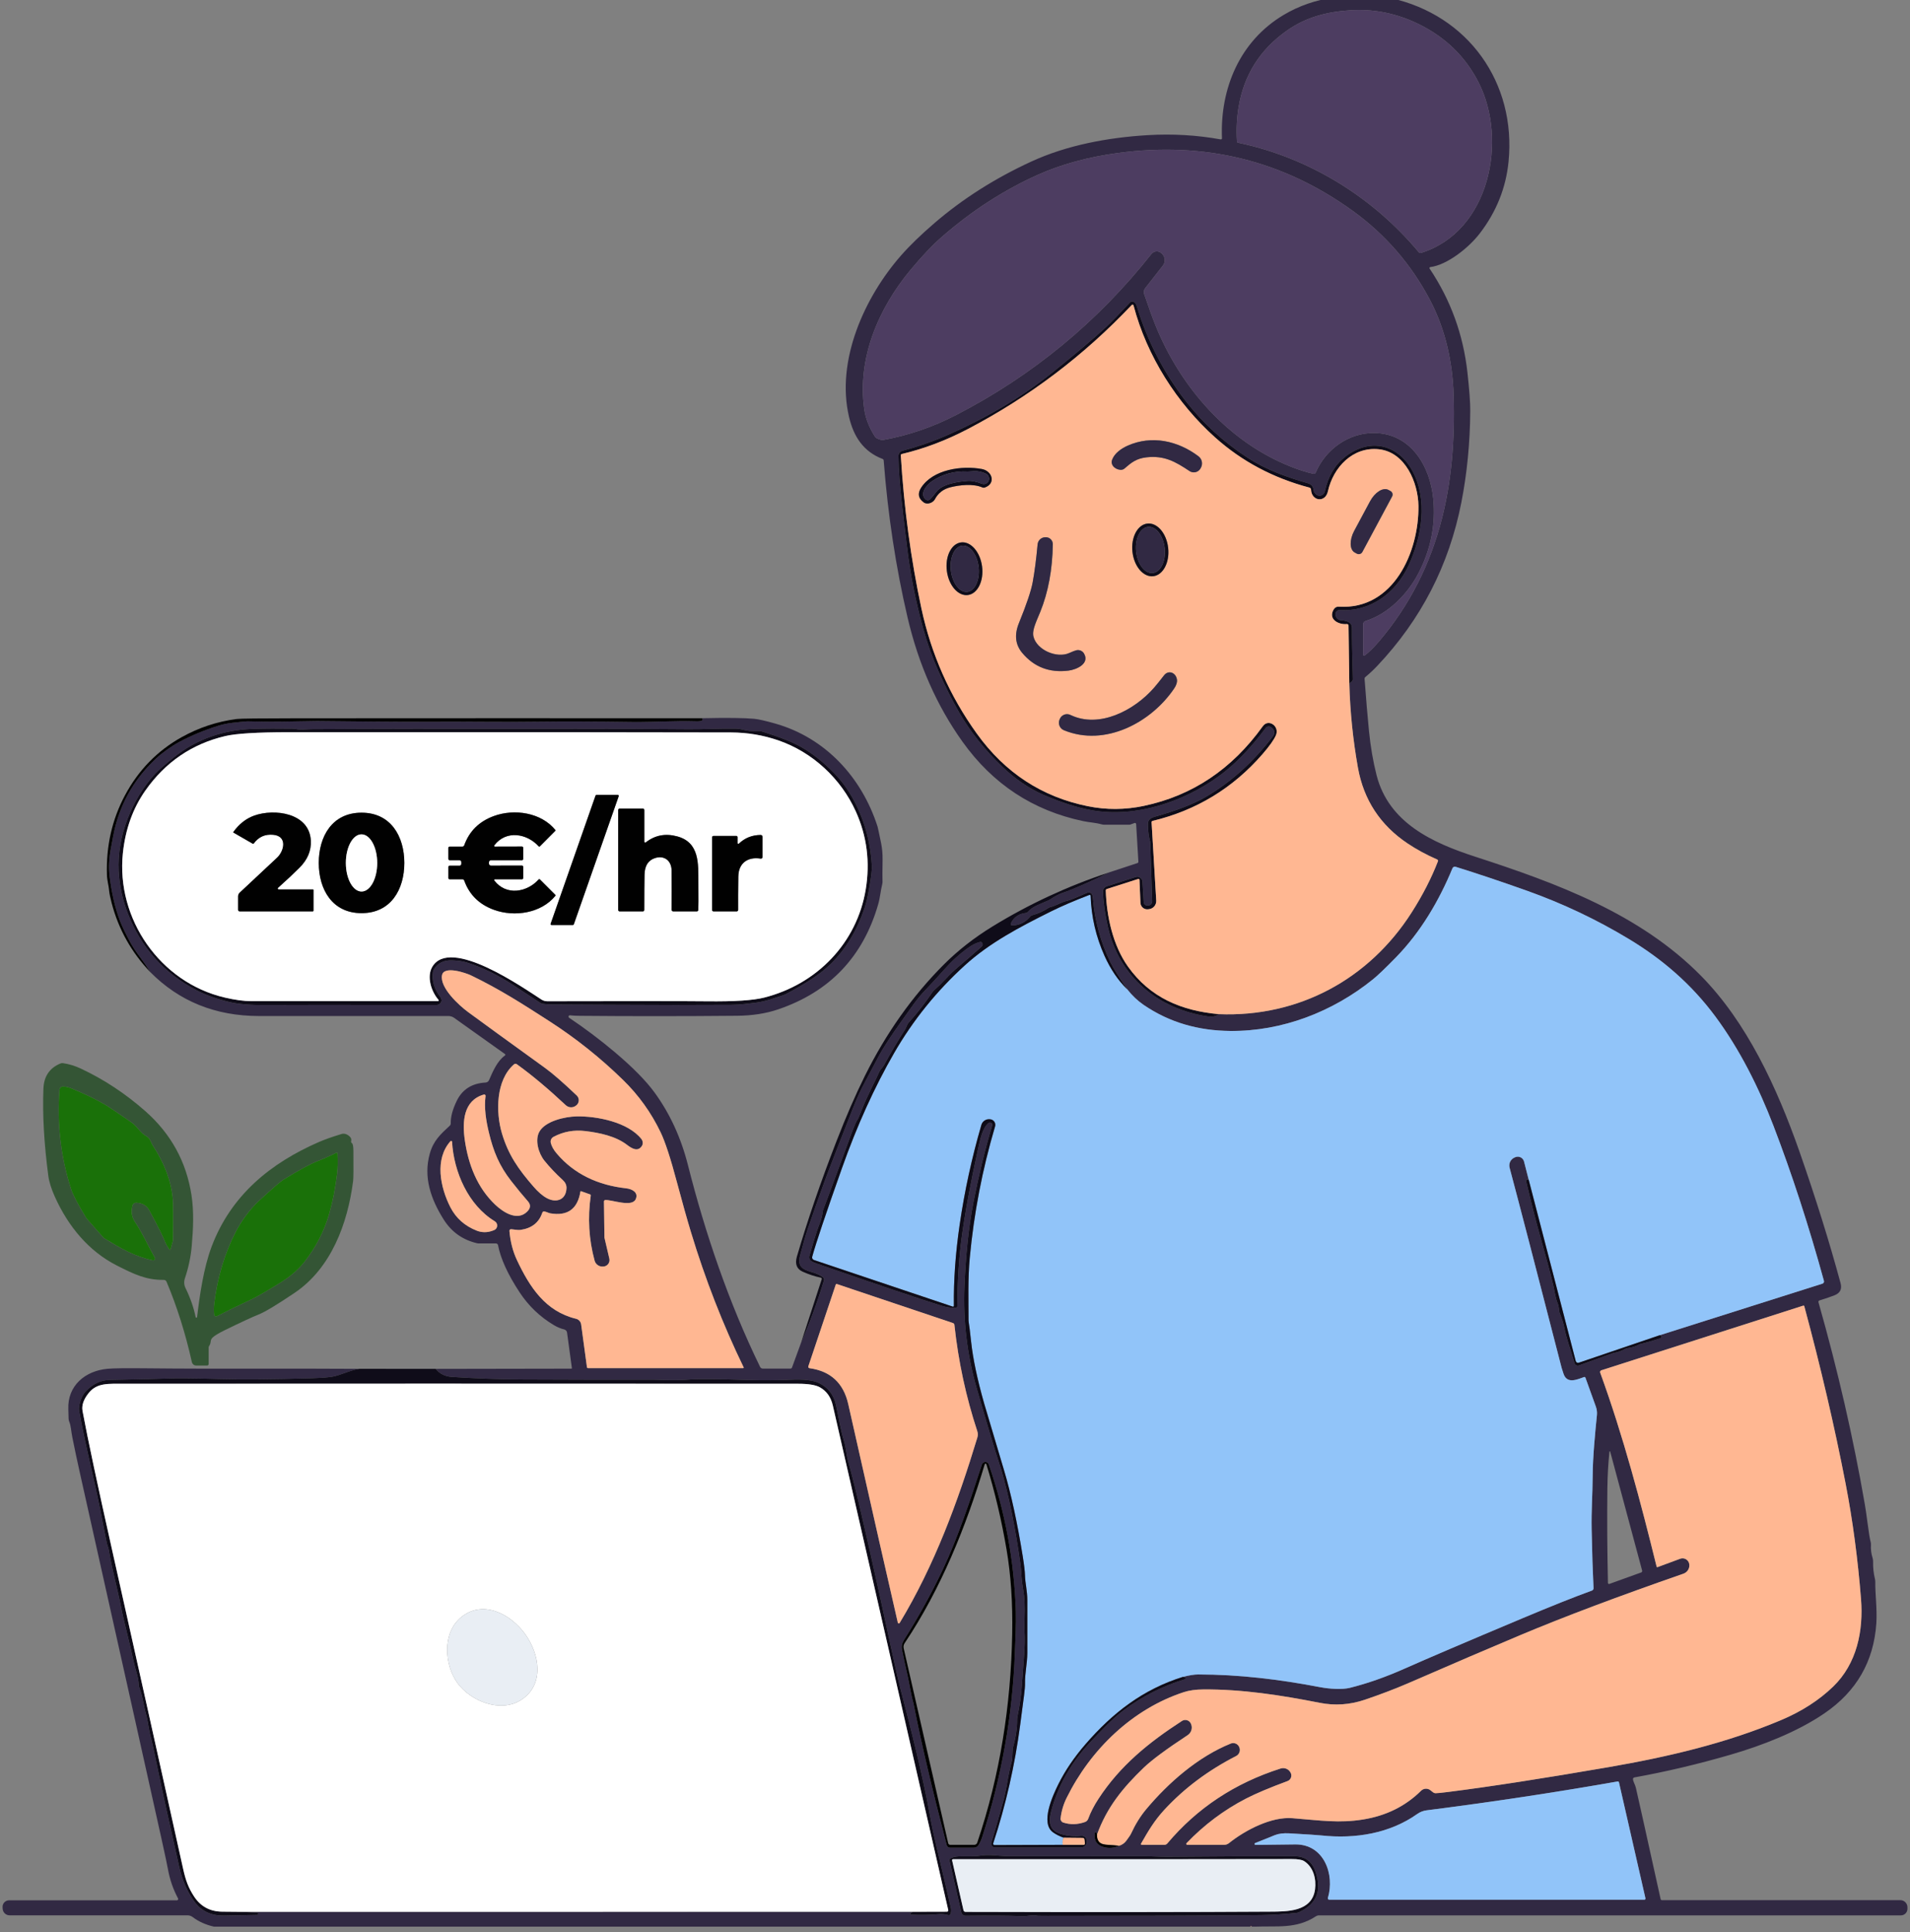 <?xml version="1.0" encoding="UTF-8"?>
<svg id="Capa_1" xmlns="http://www.w3.org/2000/svg" version="1.1" viewBox="0 0 804 813">
  <rect x="0" y="0" width="804" height="813" fill="#808080" stroke="none"/>
  <!-- Generator: Adobe Illustrator 29.4.0, SVG Export Plug-In . SVG Version: 2.1.0 Build 152)  -->
  <defs>
    <style>
      .st0 {
        fill: #010101;
      }

      .st1 {
        fill: #1a7109;
      }

      .st2 {
        fill: #ffb792;
      }

      .st3 {
        fill: #4d3d61;
      }

      .st4 {
        fill: #345535;
      }

      .st5 {
        fill: #fff;
      }

      .st6 {
        fill: #312943;
      }

      .st7 {
        fill: #e9eef4;
      }

      .st8 {
        fill: #0f0c19;
      }

      .st9 {
        fill: #91c4f9;
      }
    </style>
  </defs>
  <path class="st6" d="M575.67-2.24c3.24.75,6.95.84,9.72,1.44,32.64,7.16,52.92,35.65,49.62,68.84-1.1,11.04-5.13,21.1-12.1,30.17-4.72,6.16-13.8,13.3-20.84,14.18-.3.04-.46.38-.29.63,8.85,13.19,14.16,27.77,15.93,43.75.81,7.35,1.21,12.77,1.18,16.24-.09,13.35-1.34,26.16-3.75,38.45-5.16,26.35-16.96,49.27-35.4,68.76-1.63,1.72-3.31,3.29-5.05,4.72-.2.16-.31.42-.29.68.65,8.67,1.26,15.97,1.85,21.89.67,6.76,1.75,13.01,3.22,18.76,5.15,20.03,23.53,28.4,41.51,34.24,34.12,11.07,69.28,23.96,95.08,50.16,19.19,19.49,31.91,46.8,41.45,74.05,6.84,19.57,12.59,37.98,17.26,55.24.67,2.49-.18,4.19-2.56,5.12-1.92.75-4.03,1.47-6.33,2.16-.32.1-.5.43-.41.75,8.16,28.72,14.66,57.05,19.5,84.98.34,1.95.72,4.57,1.15,7.86.53,4.13.97,6.8,1.31,8.01.11.4.16.81.13,1.23-.11,1.88.12,3.74.7,5.57.15.46.21.94.2,1.42-.05,2.63.22,5.12.8,7.45.09.39.14.78.13,1.17-.1,4.52.83,11.64.44,17.41-1.07,16.06-8.36,28.7-21.86,37.91-11.54,7.88-26.38,13.58-39.38,17.36-13.77,4.01-27.31,7.21-40.61,9.6-.36.06-.62.39-.59.76.08,1.02.91,2.29,1.21,3.55.75,3.19,4.23,18.82,10.43,46.9.05.26.28.44.55.44h100.36c1.65,0,2.98,1.33,2.98,2.98v.68c0,1.51-1.23,2.74-2.74,2.74h-244.92c-.49,0-.97.14-1.37.41-8.2,5.38-16.32,3.97-25.54,4.34h-1.36c-.41-.21-.62-.21-.65,0H90.06c-3.51-.81-6.49-2.16-8.96-4.04-.62-.47-1.38-.73-2.16-.73H4.05c-1.56,0-2.84-1.21-2.93-2.77l-.04-.62c-.1-1.59,1.16-2.93,2.75-2.93h70.64c.41,0,.67-.43.48-.79-2.02-3.76-3.43-7.8-4.22-12.12-.37-2.07-1.31-6.48-2.81-13.25-2.55-11.57-13.99-62.85-34.32-153.82-1.11-4.95-2.15-9.88-3.14-14.79-.55-2.72-.56-4.87-1.35-6.77-.15-.37-.23-.76-.24-1.16-.03-1.52-.06-2.84-.11-3.96-.4-9.89,7.06-16.14,16.48-17.01,2.49-.23,7.94-.29,16.37-.2,29.87.32,59.76,0,89.64.22-4.21.65-8.23,2.92-11.77,3.39-2.3.31-5.04.5-8.22.59-16.44.47-29.44.58-39,.31-10.83-.3-18.51-.35-23.06-.15-1.85.09-9.53.26-23.03.53-3.85.08-7.26,1.74-10.23,4.99-1.67,1.82-3.01,5.78-2.62,8.07.94,5.54,3.16,15.98,6.67,31.31,1.13,4.93,2.58,11.99,4.34,21.2.47,2.48.8,3.91.97,4.3.23.53.41,1.14.52,1.81,1.32,8.15,3.64,16.25,5.04,23.42,1.44,7.42,3.6,14.84,5.37,23.33.65,3.11,2.08,6.78,2.14,9.57.01.61.14,1.21.36,1.78,1.41,3.61,1.66,7.08,2.7,10.77,1.08,3.85,1.17,7.17,2.25,10.6.2.63,1.13,4.95,2.78,12.95,1.73,8.35,4.76,22.13,9.09,41.32,1.18,5.22,3.55,10.57,6.49,14.41,2.92,3.81,6.99,5.67,12.21,5.6,4.77-.07,9.5-.16,14.17-.28.13,0,.24-.11.24-.24v-.34c0-.21-.17-.38-.38-.39l-6.85-.35,282.79-.03-.89.59c-.28.19-.16.62.18.64,3.95.21,7.85.14,11.71-.21,1.32-.12,2.64.01,3.95.39.43.12.88-.13,1-.56.25-.88.26-1.8.03-2.77-2.19-9.55-4.16-17.95-5.91-25.19-1.07-4.46-1.99-8.77-2.74-12.93-3.36-18.5-8.15-36.98-12.54-53.98-.87-3.34-2.23-9.32-4.09-17.93-1.97-9.1-3.27-15.1-3.9-18-6.67-30.47-11.34-50.35-13.99-59.65-.77-2.71-.83-5.52-1.78-8.65-1.45-4.77-1.88-8.22-3.34-14.98-.94-4.37-3.37-7.48-7.3-9.33-2.41-1.14-6.4-1.58-11.97-1.31-4.84.23-11.38.28-18.22.08-12.61-.39-20.42-.46-23.44-.22-3.42.27-6.97.35-10.64.25-3.43-.09-5.17-.14-5.22-.14-18.3.03-36.6,0-54.89-.09-10.03-.05-20.04-.41-30.04-1.08-2.86-.19-5.12-1.32-6.78-3.38l57.16-.1c.1,0,.18-.09.17-.19l-2.04-14.99c-.09-.65-.58-1.18-1.22-1.33-1.42-.33-2.87-.94-4.35-1.82-5.83-3.47-10.64-8.07-14.42-13.81-4.95-7.52-7.97-14.13-9.07-19.84-.08-.41-.45-.71-.87-.71h-7.35c-.16,0-.32-.02-.49-.06-6.11-1.4-10.82-4.72-14.14-9.97-5.43-8.6-8.65-17.86-5.86-27.79,1.54-5.46,4.49-8.1,8.4-11.73.27-.25.42-.6.41-.97-.07-2.69.77-5.84,2.51-9.44,2.34-4.85,6.39-7.43,12.15-7.75.64-.03,1.21-.43,1.47-1.02,1.55-3.55,3.43-8.06,6.7-10.36.21-.15.21-.46,0-.61l-21.39-15.22c-.72-.51-1.57-.78-2.44-.78-28.43.03-55.01.03-79.76,0-18.31-.02-33.55-6.19-45.73-18.5-1.31-2.13-2.72-4.19-4.21-6.18-1.79-2.38-3.17-4.46-4.13-6.23-2.01-3.69-3.47-6.74-4.4-9.15-2.05-5.35-3.53-11.69-4.42-19.01-.45-3.65-.19-7.87.8-12.64.03-.12.26-1.39.71-3.8,2.39-12.8,8.37-23.72,17.96-32.75,2.51-2.35,6.52-5.28,9.92-7.09,4.98-2.66,10.41-4.92,16.3-6.78,1.91-.61,3.94-1.03,6.07-1.27,3.73-.43,5.8-.63,6.2-.62,4.95.15,9.86.19,14.71.11,9.79-.15,14.7-.23,14.71-.23,14.91.12,31.53.39,50.02.29,17.61-.1,28.26.19,44.32-.03,9.11-.13,21.95-.08,38.52.14,7.72.11,17.9-.57,26.65-.3,2.37.07,3.22-.35,2.57-1.28,10.49-.23,17.8-.14,21.94.25,1.78.17,4.74.84,8.87,2.01,21.08,5.98,36.4,22.61,43.05,43.38.13.43.63,2.73,1.48,6.91.45,2.24.66,4.57.63,6.99-.08,5.23-.09,8.11-.04,8.66.06.56.02,1.13-.12,1.69-.72,2.85-.84,5.46-1.69,8.4-6.35,22.1-20.39,36.84-42.1,44.23-5.1,1.74-10.88,2.64-17.34,2.7-23.05.21-45.05.21-66,.02-1.76-.01-3.18-.08-4.27-.21-.59-.07-.87.7-.38,1.03,6.61,4.43,12.98,9.22,19.11,14.38,7.55,6.37,13.15,12.04,16.78,16.99,6.49,8.87,11.21,19.11,14.14,30.72,7.21,28.47,17.17,57.83,30.35,84.83.21.43.65.71,1.13.71h11.64c.3,0,.57-.19.67-.48l3.82-10.46c3.56-8.1,6.77-16.81,9.62-26.14.17-.57-.05-1.19-.55-1.52-1.22-.81-2.63-1.44-4.22-1.91-4.17-1.24-6.62-2.29-5.2-7.36,1.26-4.49,1.93-7.32,3.14-10.84,2.16-6.34,4.51-13,7.06-19.99.43-1.19.76-2.08.99-2.67,2.31-6.11,5.92-15.37,10.83-27.79,1.75-4.41,3.46-8.16,5.13-11.24.63-1.17,2.57-4.82,5.8-10.95,1.79-3.4,5.05-8.4,9.76-15.01.03-.05,1.62-2.27,4.76-6.66,1.74-2.43,3.58-4.65,5.52-6.65,2.42-2.51,4.93-5.24,7.54-8.19,3.15-3.57,6.54-6.65,10.17-9.24,1.6-1.13,3.02-1.88,4.26-2.25.63-.18.96-.27.99-.26.87.26,1.12,1.37.44,1.97-3.56,3.15-6.87,6.02-9.93,8.6-1.77,1.49-3.47,3.12-5.11,4.9-1.58,1.72-3.27,3.37-5.07,4.95-.25.22-.47.47-.66.75-3.03,4.53-6.39,8.84-10.08,12.95-.68.75-.79,1.77-1.39,2.71-2.95,4.55-5.94,9.61-8.96,15.17-.17.31-.61.9-1.34,1.75-.21.25-.39.53-.52.83-1.44,3.36-4.9,9.74-7.16,15.4-1.15,2.87-1.78,4.38-1.9,4.54-.63.83-1.66,3.21-3.1,7.13-7.12,19.37-10.96,29.72-11.51,31.05-.15.34-.23.71-.26,1.08-.09,1.29-.5,2.86-1.23,4.73-1.73,4.41-3.17,9.78-4.35,13.66-.26.85.09,1.77.85,2.23.57.35,1.38.71,2.42,1.07,26.16,9.07,43.59,14.95,52.28,17.64,2.25.69,4.28,1,6.08.91.36-.02.64-.31.64-.67.09-10.76.69-20.25,1.79-28.48,1.41-10.51,3.7-22.93,6.85-37.24.94-4.28,1.97-9.37,4.53-11.38.73-.58,1.78.13,1.51,1.02-2.98,10.02-5.57,20.59-7.76,31.7-2.38,12.09-3.4,24.25-3.89,35.84-.62,14.66,1.11,29.08,5.19,43.27,4.4,15.28,7.61,25.97,9.63,32.07.32.95.54,1.62.65,2.01,3.22,11.01,5.92,24.3,8.1,39.86.17,1.2.32,2.99.46,5.38.09,1.45.33,3.3.73,5.54.53,2.94.7,6.86.52,11.76-.09,2.4-.09,4.23-.02,5.49.39,6.15-.39,12.12-1.12,22.87-.29,4.17-.9,8.46-1.83,12.85-.1.48-.15.97-.15,1.46,0,3.69-.59,7.64-1.8,11.84-.03.09-.04.19-.05.29l-.25,4.77s-.02.09-.03.14c-.87,3.16-1.54,6.23-2.01,9.2-.51,3.16-1.16,6.18-1.97,9.05-2.04,7.26-3.63,12.75-4.76,16.47-.3.97.43,1.96,1.45,1.96h36.4c1.3,0,2.35-1.05,2.35-2.35v-.43c0-1.27-1.1-2.25-2.36-2.11-2.76.31-5.55.07-8.38-.72-5.94-1.68-5.26-6.37-3.71-11.51,3.06-10.18,8.56-19.43,16.49-27.75,3.36-3.53,8.55-9.09,13.28-12.67,7.87-5.96,16.54-10.37,26.01-13.22.2-.06.33-.26.29-.47-.03-.21-.21-.36-.42-.35-.17.01-.4-.06-.7-.19,2.64-.67,4.75-1.01,6.32-1.01,17.22-.01,34.31,2.08,51.29,5.33,4.05.78,9.39,1.1,12.63.3,7.42-1.85,15.13-4.56,23.14-8.13,9.15-4.07,25.66-11.13,49.53-21.16,11.96-5.03,21.7-8.91,29.22-11.64.42-.15.69-.56.67-1.01-.33-6.87-.6-15.08-.79-24.65-.17-8.11.4-14.55.43-22.61.04-7.92,1.05-18.23,1.79-25.56.12-1.22-.04-2.44-.45-3.59l-4.38-12.15c-.08-.24-.34-.36-.58-.28-3.18,1.15-7.23,2.98-8.68-1.48-.49-1.52-.75-2.32-.77-2.4-10.59-41.14-17.89-69.21-21.9-84.22-.45-1.71.38-3.49,1.98-4.23l.32-.15c1.55-.72,3.37.15,3.79,1.81l1.95,7.62c-.36-.09-.65-.07-.87.04s-.28.36-.19.73c2.25,9.47,4.16,16.94,5.71,22.43,2.73,9.67,4.65,16.85,5.76,21.56.52,2.19.82,5.01,1.83,7.4.58,1.39.46,3,.74,3.78.1.29.21.57.32.85.78,1.95,1.33,3.73,1.66,5.34,1.05,5.22,2.4,8.49,4.34,15.11.23.78,1.07,1.21,1.83.93l14.58-5.26s.05-.01.07-.02c1.61-.21,3.2-.77,4.78-1.66.37-.2.78-.34,1.21-.39,1.74-.21,3.32-.71,4.75-1.5.25-.14.52-.24.81-.3,2.3-.5,5.02-1.28,8.15-2.34.37-.13.51-.38.4-.75s-.34-.54-.71-.51l68.48-21.69c.49-.16.76-.67.63-1.17-6.39-23.26-13.48-45.03-21.26-65.3-6.1-15.89-14.12-32.05-24.45-45.97-10.17-13.7-22.36-24.13-36.44-32.62-13.57-8.18-27.82-14.93-42.75-20.25-10.85-3.86-20.89-7.23-30.13-10.11-.54-.17-1.13.1-1.34.63-5.61,13.6-13.39,26.83-23.76,37.45-4.41,4.51-7.62,7.59-9.64,9.22-16.89,13.68-38.28,21.99-60.17,21.78-13.24-.13-25.48-3.47-36.44-10.98-2.55-1.75-4.85-3.94-6.89-6.55-3.54-5.18-5.91-9-7.1-11.47-4.11-8.47-6.54-17.33-7.3-26.59-.09-1.15-.31-1.9-.64-2.23-.55-.55-1.28-.62-2.2-.2-4.17,1.89-6.81,2.96-7.92,3.21-2.69.59-5,2.18-7.07,2.64-.34.07-.66.21-.96.4-2.12,1.41-4.38,2.42-6.78,3.05-.34.09-.65.29-.88.56-2,2.44-4.54,3.69-7.61,3.75-.43,0-.72-.44-.54-.83,1.21-2.61,3.32-4.09,6.35-4.42.31-.04.6-.2.81-.44,2-2.36,5.15-3.25,8.71-4.86.22-.1.43-.22.64-.36,2.15-1.46,4.16-2.48,6.05-3.06.43-.13.87-.29,1.3-.46,5.89-2.33,11.69-4.94,17.4-7.84l12.07-3.97c.23-.08.38-.3.37-.54l-.95-15.87c-.02-.33-.36-.55-.67-.44l-1.81.66c-.12.04-.24.06-.36.06h-10.55c-.37,0-.74-.05-1.1-.15-2.69-.75-4.99-.77-7.87-1.38-21.09-4.45-38-15.58-50.73-33.4-10.8-15.12-18.5-32.52-23.11-52.21-4.94-21.11-8.3-43.17-10.07-66.18-.02-.27-.19-.5-.44-.59-8.1-3.09-12.19-9.41-14.13-17.62-5.64-23.82,6.55-50.54,21.84-67.97,3.67-4.19,8.37-8.75,14.1-13.67,11.92-10.25,25.54-18.9,40.85-25.93,14.9-6.85,32.14-10.07,48.79-11.07,10.51-.63,20.79-.04,30.84,1.78.29.06.56-.17.55-.47-.85-20.93,7.48-40.91,25.98-51.92,6.41-3.82,13.59-6.3,21.54-7.45,2.15-.31,4.3-.67,6.46-1.07h7.31ZM598.24,106.41c28.91-9.02,36.46-47.53,24.18-71.68-5.51-10.83-13.88-19-25.12-24.53-9.27-4.56-18.91-6.52-28.92-5.88-9.93.64-18.61,2.93-26.58,8.5-11.41,7.97-18.23,18.8-20.46,32.47-.75,4.59-.96,9.34-.65,14.26,0,.24.19.45.43.5,29.83,6.24,56.68,22.81,76.07,46.05.25.31.67.43,1.05.31ZM574.42,275.84c1.82-1.33,3.9-3.38,6.25-6.15,12.61-14.87,21.41-32.13,26.38-51.77,3.85-15.21,5.47-32.43,4.85-51.68-.45-14.19-3.55-27.82-9.94-39.96-7.95-15.09-18.78-27.59-32.5-37.51-29.31-21.19-62.27-29.32-98.88-24.39-12.55,1.69-23.76,4.74-33.63,9.15-14.41,6.44-27.96,15.21-40.67,26.31-3.81,3.33-8.14,7.9-12.99,13.72-13.68,16.42-22.51,37.42-19.49,58.65.55,3.85,2.05,7.68,4.5,11.51.18.29.44.52.74.68,1.17.61,2.15.85,2.94.7,10.55-1.93,20.69-5.4,30.42-10.42,32.23-16.63,59.66-39.23,82.29-67.81,1.08-1.36,3.12-1.46,4.32-.2l.15.14c1.37,1.32,1.52,3.46.35,4.95l-7.47,9.55c-.54.69-.69,1.61-.41,2.44,1.85,5.5,3.46,9.92,4.81,13.27,10.49,25.93,30.5,48.88,56.91,59.35,3.59,1.43,6.78,2.43,9.55,3.02.38.08.76-.12.91-.47,4.24-9.99,14.06-16.83,24.65-16.71,15.46.18,23.56,13.98,24.87,27.79,1.03,10.84-1.06,21.28-6.29,31.31-4.49,8.63-12.65,17.06-22.26,20.04-.58.18-.97.72-.97,1.32v12.86c0,.31.36.49.61.31ZM513.06,426.77c33.54,1.34,63.2-14.65,81.16-42.79,4.63-7.25,8.32-14.44,11.07-21.55.11-.29-.03-.62-.31-.74-4.54-1.98-8.69-4.23-12.44-6.74-11.52-7.71-18.5-18.34-20.93-31.9-2.09-11.71-3.3-23.55-3.63-35.51,1.04-.55,1.55-1.14,1.53-1.78-.29-9.67-.43-16.86-.41-21.59.01-1.92-1.5-2.97-4.53-3.14-1.2-.07-2.19-.97-2.36-2.16l-.03-.22c-.15-1.06.7-1.99,1.77-1.93,13.01.8,23.61-7.23,28.97-18.74,5.65-12.17,8.19-27.88,1.56-39.97-6.2-11.31-18.15-13.77-28.26-5.79-4.35,3.43-7.2,8.28-8.55,14.54-.24,1.16-1.31,1.94-2.47,1.82-.85-.09-1.54-.64-2.09-1.63-.04-.08-.12-.47-.19-.97-.19-1.37-1.02-2.26-2.49-2.67-4.57-1.29-8.91-2.75-13-4.39-4.37-1.75-8.43-3.84-12.18-6.26-10.26-6.65-19.06-14.73-26.41-24.25-8.75-11.35-15.93-24.87-20.26-39.46-.4-1.34-1.07-2.04-2.01-2.09-.32-.02-.63.11-.85.34-4.9,5.23-8.32,8.74-10.26,10.53-5.28,4.89-12.86,11.29-22.74,19.21-12.66,10.16-27.47,18.95-44.42,26.36-5.81,2.55-11.96,4.67-18.45,6.38-.98.26-1.67,1.15-1.66,2.17.06,6.25.65,12.36,1.29,18.64.23,2.23.99,8.76,2.3,19.57,1.4,11.63,3.68,23.17,6.85,34.6,1.69,6.09,3.84,12.06,6.45,17.93,2.9,6.5,5.76,12.19,8.58,17.07,4.77,8.25,10.81,15.86,18.1,22.84,5.61,5.37,11.47,9.37,17.58,12.02,7.5,3.25,14.31,5.41,20.42,6.47,18.29,3.17,38.26-3.48,53.16-14.26,6.81-4.93,13.42-11.71,19.83-20.36.53-.72,1.55-.89,2.28-.37l.31.23c1.13.81,1.38,2.39.54,3.5-8.22,10.85-17.69,19.4-28.4,25.65-5,2.91-11.9,5.61-20.69,8.1-2.39.68-3.66,1.17-3.59,3.75.08,2.72.39,4.99.93,6.82.03.11.04.21.05.32l.82,24.83c.03.99-.73,1.82-1.72,1.86h-.17c-.87.06-1.62-.6-1.67-1.47l-.52-8.59c-.09-1.43-1.5-2.4-2.86-1.96l-12.2,3.91c-.96.31-1.6,1.21-1.58,2.22.12,4.36.81,9.35,2.08,14.96,4.71,20.85,21.02,34.54,42.15,37.6,1.8.26,3.32-.06,4.55-.96ZM182.61,408.04c1.59-2.72,4.14-4.02,7.64-3.9,2.52.09,4.53.37,6.04.84,6.52,2.04,13.14,5.25,19.87,9.64,2.82,1.84,6.61,4.33,11.36,7.46.27.18.58.29.9.34,1.2.19,2.37.28,3.52.28,11.15.05,19.33.09,24.54.12,20.07.12,37.28.13,51.64.03,3.5-.02,7.23-.59,9.58-.85,2.14-.25,4.36-.73,6.65-1.45,3.73-1.17,5.88-1.91,6.45-2.21,8.4-4.35,14.68-8.56,18.85-12.65,6.33-6.2,11.1-14.06,14.3-23.58.7-2.07,1.37-4.99,2.01-8.74.77-4.53,1.12-7.5,1.05-8.93-.49-8.93-2.55-17.23-6.2-24.91-2.63-5.54-5.88-10.29-9.75-14.26-4.42-4.53-8.94-8.12-13.55-10.78-3.64-2.11-9.12-4.3-16.45-6.58-.76-.24-1.56-.33-2.35-.28-2.07.13-4.17-.09-6.31-.65-.81-.21-1.65-.33-2.49-.34-6.86-.13-14.39.31-20.51.23-9.89-.12-29.03-.19-57.42-.2-43.23-.03-76.83.02-100.8.17-2.56.02-4.62.43-6.9-.11-.21-.05-.41-.07-.62-.08-6.47-.1-12.18-.07-17.15.09-12.35.39-23.59,4.16-33.13,11.79-3.94,3.15-6.67,5.55-8.19,7.21-9.68,10.58-16,26.25-15.24,40.81.32,6.19,1.63,12.22,3.93,18.09,5.57,14.21,15.13,24.88,28.67,32,4.01,2.1,8.72,3.78,14.15,5.05,3.85.9,8.83,1.31,14.94,1.24,4.48-.05,28.52-.06,72.11-.02,1.1,0,2.03-.83,2.15-1.93,0-.11-.06-.38-.23-.82-.12-.3-.25-.54-.39-.73-2.52-3.27-3.52-6.74-3.01-10.41.05-.34.16-.68.34-.98ZM313.04,575.42c-8.8-18.18-16.18-37.11-22.15-56.8-1.73-5.7-3.72-12.77-5.97-21.22-2.65-9.98-4.93-16.95-6.84-20.92-3.97-8.27-9.24-15.61-15.81-22.02-9.51-9.29-19.84-17.52-30.99-24.71-11.36-7.31-20.9-13.46-33-19.29-2.12-1.02-11.42-4.24-12.22-.08-1,5.23,7.11,12.66,10.94,15.48,6.02,4.43,16.83,12.27,32.42,23.53,3.2,2.31,7.66,6.19,13.37,11.63,1.16,1.11,1.12,2.97-.08,4.03l-.11.09c-1.28,1.13-3.2,1.1-4.44-.06-7.47-6.99-14.34-12.74-20.62-17.25-.36-.26-.84-.24-1.17.05-7.69,6.65-7.73,20.17-5.09,29.05,2.68,9.02,6.91,15.08,13.25,22.37,1.97,2.28,3.85,3.91,5.64,4.88,3.89,2.12,8.11.84,8.29-4.2.04-1.28-.49-2.42-1.58-3.42-2.95-2.69-5.53-5.42-7.74-8.17-2.46-3.06-4.09-8.67-2.08-12.19,2.54-4.47,10.76-6.32,15.68-6.41,8.54-.16,21.56,2.4,27.22,9.48.72.9.8,2.11.21,3-1.68,2.52-4.15,1.08-6.25-.52-4.77-3.66-11.45-5.04-17.42-5.78-4.86-.6-9.36.21-13.51,2.43-.92.49-1.39,1.54-1.14,2.55.35,1.41,1.15,2.86,2.4,4.35,7.41,8.81,17.51,13.44,29.29,14.75,2.6.29,5.31,1.76,4.06,4.57-1.57,3.53-9.92.23-12.77.36-.34.01-.61.29-.6.63l.2,15.04c0,.07.01.15.02.22l2.05,8.77c.37,1.57-.71,3.12-2.31,3.31l-.24.02c-1.66.18-3.21-.86-3.65-2.47-2.43-8.9-2.97-18.04-1.62-27.42.03-.21-.09-.41-.29-.47l-3.83-1.35c-.1-.03-.21.03-.23.14-1.19,7.39-5.45,10.44-12.76,9.17-.68-.11-1.66-.71-2.55-.78-.33-.02-.63.18-.73.49-1.38,4.15-4.41,6.57-9.09,7.26-1.36.2-2.98-.22-4.07-.27-.4-.02-.72.31-.69.71.38,4.49,1.42,8.55,3.12,12.18,5.41,11.53,12.07,21.7,24.91,24.79,1.14.27,2,1.22,2.16,2.38l2.44,17.98c.03.24.23.41.47.41h65.31c.15,0,.26-.16.19-.3ZM204.39,461.19c.05-.4-.32-.71-.71-.6-8.65,2.48-9.12,11.45-8.04,19.07,1.48,10.42,5.25,20.14,12.86,27.33,3.34,3.16,9.22,6.96,13.35,2.93,1.52-1.47,1.65-2.93.39-4.37-2.16-2.46-4.51-5.31-7.05-8.56-5.04-6.46-7.48-12.41-9.4-20.42-1.24-5.15-2.04-10.38-1.4-15.38ZM207.91,517.69c1.65-.6,1.87-2.85.37-3.76-11.15-6.77-17.25-20.73-17.99-33.47-.02-.34-.44-.49-.67-.23-6.75,7.55-4.31,19.44-.03,27.8,2.37,4.61,6.09,7.9,11.16,9.87,2.04.79,4.3.81,6.36.07l.8-.28ZM340.75,575.75c8.89,1.23,14.33,6.28,16.32,15.14,10.47,46.49,17.43,77.14,20.86,91.95.08.37.57.44.77.12,14.63-24.19,24.49-50.91,32.72-78.07.26-.85.25-1.76-.03-2.61-4.77-14.45-7.98-29.37-9.64-44.78-.04-.34-.27-.63-.6-.75l-48.89-16.42c-.19-.06-.39.04-.45.23l-11.55,34.4c-.12.36.11.74.49.79ZM461.78,772c0-.27-.05-.49-.12-.66-.17-.41-.78-.33-.83.11-.39,3.14.91,5.09,3.9,5.86,2.14.55,4.25.36,6.33-.59,1.25-.37,2.26-1.07,3.04-2.11,1.09-1.47,1.76-2.46,2-2.99,1.82-3.95,3.96-7.38,6.41-10.31,9.39-11.2,21.81-22.05,35.58-27.61,1.38-.56,2.96.1,3.55,1.47l.03.08c.6,1.39.02,3.01-1.33,3.7-11.79,6.04-21.86,13.57-30.19,22.59-4.29,4.65-6.81,8.99-9.83,14.27-.14.23.04.53.31.53h9.45c.51,0,.99-.22,1.31-.61,12.54-14.89,28.43-25.39,47.68-31.52,1.59-.5,3.31.17,4.13,1.62l.06.1c.76,1.34.14,3.04-1.3,3.57-7.52,2.78-13.33,5.23-17.42,7.34-9.33,4.81-17.69,11.08-25.08,18.79-.25.26-.07.69.29.69h15.53c.75,0,1.48-.25,2.06-.72,7.03-5.62,17.95-11.19,26.67-10.49,12.29.99,19.69,2.15,29.7.56,9.74-1.56,17.9-5.59,24.48-12.1,1.06-1.05,2.74-1.15,3.92-.23l1.12.88c.32.25.72.38,1.12.38.79-.01,2.53-.18,5.2-.52,17.51-2.21,40.02-5.69,67.54-10.44,25.11-4.34,49.47-10.06,72.51-19.75,8.76-3.68,16.12-8.41,22.08-14.18,9.96-9.65,12.76-23.43,11.7-36.83-1.33-16.76-3.48-33.08-6.52-48.74-4.64-23.95-10.42-48.77-17.35-74.46-.05-.2-.26-.31-.46-.25l-84.97,27.2c-.41.13-.64.58-.49.99,9.75,26.78,17.11,54.73,23.75,81.63.05.18.23.27.4.21l9.52-3.52c1.67-.62,3.5.42,3.82,2.18l.02.11c.23,1.75-.8,3.41-2.46,3.99-27.24,9.46-50.07,18.05-68.49,25.78-12.68,5.32-28.36,12.04-47.04,20.16-5.66,2.46-11.87,4.83-18.63,7.12-6.26,2.11-12.56,2.54-18.9,1.29-16.41-3.24-32.77-5.76-49.09-5.64-3.17.02-5.9.4-8.19,1.15-21.64,7.07-39.24,24.13-49.29,44.45-1.37,2.75-2.22,5.64-2.56,8.67-.09.77.38,1.5,1.12,1.74,2.95.96,6,.89,9.13-.21.63-.22,1.13-.71,1.36-1.33,1.01-2.75,2.46-5.57,4.35-8.46,9.12-13.95,21.04-23.61,35.13-32.75,1.36-.88,3.19-.3,3.79,1.21l.07.16c.67,1.68.06,3.6-1.45,4.6-8.97,5.9-15.11,10.45-18.44,13.64-8.9,8.55-15.55,16.7-19.73,28.2ZM677.49,610.85c-.52,4.93-.81,10.07-.88,15.43-.15,12.59-.07,25.87.24,39.84,0,.31.32.52.61.41l13.4-4.83c.3-.11.47-.43.39-.75l-13.46-50.13c-.04-.16-.28-.14-.3.03ZM411.97,776.34c.63-1.09,1.09-2.09,1.38-2.99,8.29-25.61,12.9-51.56,13.85-77.84.18-4.98.57-12.18.41-17.36-.65-21.17-4.45-41.81-11.38-61.91-.48-1.39-2.44-1.36-2.9.03-4.58,14.04-10.13,30.86-16.44,44.15-4.81,10.17-10.3,20.12-16.47,29.86-.74,1.17-1.01,2.58-.73,3.94.69,3.45,1.53,7.31,2.5,11.56.57,2.47,1.34,7.61,2.32,10.93.01.01.09.44.26,1.27,3.05,15.54,7.63,35.03,13.74,58.47.16.63.73,1.07,1.38,1.07h10.05c.84,0,1.62-.45,2.03-1.18ZM528.52,776.35c.05-.01,5.61-.07,16.7-.2,12.08-.14,16.72,12.6,13.74,22.54-.1.36.17.72.54.72h132.69c.3,0,.52-.27.45-.56l-11.15-48.82c-.06-.25-.3-.41-.56-.37-26.39,4.64-53.21,8.69-80.46,12.15-1.37.18-2.68.69-3.81,1.48-11.62,8.25-26.1,10.62-40.42,9.09-1.51-.17-6.02-.46-13.51-.89-2.43-.14-4.45.11-6.05.74-3.49,1.39-6.26,2.51-8.33,3.35-.18.07-.28.27-.24.46.04.19.22.32.41.31ZM400.14,781.99c-.36.18-.55.59-.46.98l4.97,21.78c.19.84.94,1.43,1.8,1.42,9.95-.12,17.9-.07,23.85.15,2.3.08,4.3-.63,6.62-.13.09.02,1.46.03,4.11.03,37.72,0,67.61-.1,89.66-.31,5.24-.05,11.49-.55,15.14-.95.32-.04.64-.13.95-.26,7.54-3.45,9.84-9.22,6.9-17.33-1.5-4.15-4.39-6.24-8.68-6.25-14.95-.04-32.73.03-53.34.22-3.12.03-6.52-.22-9.68-.22-23.49.03-42.55.03-57.18-.02-4.02-.01-8.31-.87-12.27-.21-2.85.48-6.46.13-9.23.29-1.15.07-2.21.34-3.16.81Z"/>
  <path class="st3" d="M598.24,106.41c-.38.12-.8,0-1.05-.31-19.39-23.24-46.24-39.81-76.07-46.05-.24-.05-.42-.26-.43-.5-.31-4.92-.1-9.67.65-14.26,2.23-13.67,9.05-24.5,20.46-32.47,7.97-5.57,16.65-7.86,26.58-8.5,10.01-.64,19.65,1.32,28.92,5.88,11.24,5.53,19.61,13.7,25.12,24.53,12.28,24.15,4.73,62.66-24.18,71.68Z"/>
  <path class="st3" d="M574.42,275.84c-.25.18-.61,0-.61-.31v-12.86c0-.6.39-1.14.97-1.32,9.61-2.98,17.77-11.41,22.26-20.04,5.23-10.03,7.32-20.47,6.29-31.31-1.31-13.81-9.41-27.61-24.87-27.79-10.59-.12-20.41,6.72-24.65,16.71-.15.35-.53.55-.91.47-2.77-.59-5.96-1.59-9.55-3.02-26.41-10.47-46.42-33.42-56.91-59.35-1.35-3.35-2.96-7.77-4.81-13.27-.28-.83-.13-1.75.41-2.44l7.47-9.55c1.17-1.49,1.02-3.63-.35-4.95l-.15-.14c-1.2-1.26-3.24-1.16-4.32.2-22.63,28.58-50.06,51.18-82.29,67.81-9.73,5.02-19.87,8.49-30.42,10.42-.79.15-1.77-.09-2.94-.7-.3-.16-.56-.39-.74-.68-2.45-3.83-3.95-7.66-4.5-11.51-3.02-21.23,5.81-42.23,19.49-58.65,4.85-5.82,9.18-10.39,12.99-13.72,12.71-11.1,26.26-19.87,40.67-26.31,9.87-4.41,21.08-7.46,33.63-9.15,36.61-4.93,69.57,3.2,98.88,24.39,13.72,9.92,24.55,22.42,32.5,37.51,6.39,12.14,9.49,25.77,9.94,39.96.62,19.25-1,36.47-4.85,51.68-4.97,19.64-13.77,36.9-26.38,51.77-2.35,2.77-4.43,4.82-6.25,6.15Z"/>
  <path class="st8" d="M567.98,287.54l-.33-24.3c-.01-.37-.33-.66-.7-.62-3.41.33-7.85-1.9-5.68-5.93.53-.99,1.31-1.46,2.33-1.39,23.04,1.4,33.76-23.16,33.48-42.45-.14-9.82-5.56-22.59-16.62-23.79-11.02-1.19-19.27,7.64-21.48,17.69-1.1,5-6.91,4.13-7.1-.69-.01-.42-.3-.77-.7-.88-15.2-4.01-28.41-11.03-39.62-21.05-16.12-14.41-28.77-34.2-34.41-55.61-.09-.33-.5-.44-.74-.19-20.19,21.33-43.22,38.75-69.09,52.26-9.15,4.78-18.39,8.27-27.72,10.47-.25.06-.42.29-.41.54,1.35,22.31,4.25,43.8,8.68,64.46,4.11,19.17,11.87,36.71,23.3,52.62,11.84,16.49,27.44,26.69,46.79,30.59,7.78,1.57,15.6,1.52,23.47-.13,20.45-4.29,37.17-15.47,50.15-33.55,2.37-3.3,7.07,0,5.55,3.72-.79,1.9-2.7,4.6-5.75,8.11-12.42,14.27-27.83,23.62-46.22,28.03-.25.06-.43.3-.41.56l1.96,32.95c.11,1.82-1.22,3.41-3.03,3.63l-.27.03c-1.7.29-3.28-.98-3.35-2.71l-.41-9.66c-.01-.27-.27-.45-.53-.37l-13.22,4.23c-.26.08-.44.33-.43.6.33,10.97,3.03,23.14,9.31,31.99,9.34,13.16,22.62,18.65,38.28,20.07-1.23.9-2.75,1.22-4.55.96-21.13-3.06-37.44-16.75-42.15-37.6-1.27-5.61-1.96-10.6-2.08-14.96-.02-1.01.62-1.91,1.58-2.22l12.2-3.91c1.36-.44,2.77.53,2.86,1.96l.52,8.59c.05.87.8,1.53,1.67,1.48h.17c.99-.05,1.75-.88,1.72-1.87l-.82-24.83c-.01-.11-.02-.21-.05-.32-.54-1.83-.85-4.1-.93-6.82-.07-2.58,1.2-3.07,3.59-3.75,8.79-2.49,15.69-5.19,20.69-8.1,10.71-6.25,20.18-14.8,28.4-25.65.84-1.11.59-2.69-.54-3.5l-.31-.23c-.73-.52-1.75-.35-2.28.37-6.41,8.65-13.02,15.43-19.83,20.36-14.9,10.78-34.87,17.43-53.16,14.26-6.11-1.06-12.92-3.22-20.42-6.47-6.11-2.65-11.97-6.65-17.58-12.02-7.29-6.98-13.33-14.59-18.1-22.84-2.82-4.88-5.68-10.57-8.58-17.07-2.61-5.87-4.76-11.84-6.45-17.93-3.17-11.43-5.45-22.97-6.85-34.6-1.31-10.81-2.07-17.34-2.3-19.57-.64-6.28-1.23-12.39-1.29-18.64,0-1.02.68-1.91,1.66-2.17,6.49-1.71,12.64-3.83,18.45-6.38,16.95-7.41,31.76-16.2,44.42-26.36,9.88-7.92,17.46-14.32,22.74-19.21,1.94-1.79,5.36-5.3,10.26-10.53.22-.23.53-.36.85-.34.94.05,1.61.75,2.01,2.09,4.33,14.59,11.51,28.11,20.26,39.46,7.35,9.52,16.15,17.6,26.41,24.25,3.75,2.42,7.81,4.51,12.18,6.26,4.09,1.64,8.43,3.1,13,4.39,1.47.41,2.3,1.3,2.49,2.67.07.5.15.89.19.97.55.99,1.24,1.54,2.09,1.63,1.16.12,2.23-.66,2.47-1.82,1.35-6.26,4.2-11.11,8.55-14.54,10.11-7.98,22.06-5.52,28.26,5.79,6.63,12.09,4.09,27.8-1.56,39.97-5.36,11.51-15.96,19.54-28.97,18.74-1.07-.06-1.92.87-1.77,1.93l.03.22c.17,1.19,1.16,2.09,2.36,2.16,3.03.17,4.54,1.22,4.53,3.14-.02,4.73.12,11.92.41,21.59.02.64-.49,1.23-1.53,1.78Z"/>
  <path class="st2" d="M567.98,287.54c.33,11.96,1.54,23.8,3.63,35.51,2.43,13.56,9.41,24.19,20.93,31.9,3.75,2.51,7.9,4.76,12.44,6.74.28.12.42.45.31.74-2.75,7.11-6.44,14.3-11.07,21.55-17.96,28.14-47.62,44.13-81.16,42.79-15.66-1.42-28.94-6.91-38.28-20.07-6.28-8.85-8.98-21.02-9.31-31.99,0-.27.17-.52.43-.6l13.22-4.23c.26-.08.52.1.53.37l.41,9.66c.07,1.73,1.65,3,3.35,2.71l.27-.03c1.81-.22,3.14-1.81,3.03-3.63l-1.96-32.95c-.02-.26.16-.5.41-.56,18.39-4.41,33.8-13.76,46.22-28.03,3.05-3.51,4.96-6.21,5.75-8.11,1.52-3.72-3.18-7.02-5.55-3.72-12.98,18.08-29.7,29.26-50.15,33.55-7.87,1.65-15.69,1.7-23.47.13-19.35-3.9-34.95-14.1-46.79-30.59-11.43-15.91-19.19-33.45-23.3-52.62-4.43-20.66-7.33-42.15-8.68-64.46,0-.25.16-.48.41-.54,9.33-2.2,18.57-5.69,27.72-10.47,25.87-13.51,48.9-30.93,69.09-52.26.24-.25.65-.14.74.19,5.64,21.41,18.29,41.2,34.41,55.61,11.21,10.02,24.42,17.04,39.62,21.05.4.11.69.46.7.88.19,4.82,6,5.69,7.1.69,2.21-10.05,10.46-18.88,21.48-17.69,11.06,1.2,16.48,13.97,16.62,23.79.28,19.29-10.44,43.85-33.48,42.45-1.02-.07-1.8.4-2.33,1.39-2.17,4.03,2.27,6.26,5.68,5.93.37-.04.69.25.7.62l.33,24.3ZM505.47,196.91c.98-1.69.51-3.86-1.09-4.99-8.64-6.46-19.56-8.86-29.64-4.41-2.7,1.19-5.59,3.2-6.61,5.98-.92,2.52,1.97,4.54,4.2,4.17.35-.06.69-.21.96-.45,2.96-2.58,5.04-4.27,9.33-4.76,7.53-.85,12.21,1.85,18.1,5.78,1.56,1.04,3.67.55,4.61-1.07l.14-.25ZM388.87,211.43c1.51,1.09,3.92.09,4.67-1.35,1.37-2.6,3.53-4.27,6.48-5.02,3.73-.95,9.63-1.66,13.53.07.3.13.64.15.95.04,4.83-1.67,3.22-6.98-1.19-7.8-8.36-1.55-20.59.12-25.58,7.88-1.57,2.45-1.19,4.51,1.14,6.18ZM573.47,232.29l12.53-23.37c.44-.83.13-1.86-.7-2.3l-.88-.47c-2.2-1.18-5.65.97-7.71,4.8l-6.69,12.48c-2.05,3.84-1.94,7.9.26,9.08l.88.48c.83.44,1.86.13,2.31-.7ZM485.44,242.48c4.15-.46,6.97-5.79,6.29-11.91-.67-6.12-4.58-10.71-8.74-10.25-4.15.46-6.97,5.79-6.29,11.91.67,6.12,4.58,10.71,8.74,10.25ZM453.09,273.64c-.61.15-1.62.53-3.01,1.16-5.14,2.33-13.72-1.2-15.08-7.02-.63-2.69,1.4-6.58,2.9-10.31,3.36-8.32,5.12-17.8,5.27-28.45.02-1.57-1.21-2.87-2.78-2.93h-.22c-1.74-.08-3.24,1.23-3.4,2.97-.57,6.23-1.26,11.54-2.06,15.91-.65,3.6-2.59,9.35-5.8,17.24-1.99,4.89-1.52,9.07,1.39,12.54,4.98,5.95,11.46,8.44,19.44,7.46,3.47-.42,9.05-2.96,6.57-7.19-.65-1.12-1.96-1.68-3.22-1.38ZM407.44,250.39c4.09-.53,6.75-5.92,5.95-12.04-.81-6.12-4.78-10.62-8.86-10.09-4.09.53-6.75,5.92-5.95,12.04.81,6.12,4.78,10.62,8.86,10.09ZM446.17,302.43l-.12.27c-.81,1.77,0,3.86,1.81,4.6,17.3,7.09,36.66-3.2,46.37-17.54.95-1.4,1.35-2.65,1.2-3.75-.41-3.02-3.6-4.19-5.44-1.81-1.77,2.29-3.15,4-4.15,5.15-8.34,9.59-23.12,17.34-35.27,11.5-1.65-.8-3.63-.08-4.4,1.58Z"/>
  <path class="st6" d="M505.47,196.91l-.14.25c-.94,1.62-3.05,2.11-4.61,1.07-5.89-3.93-10.57-6.63-18.1-5.78-4.29.49-6.37,2.18-9.33,4.76-.27.24-.61.39-.96.45-2.23.37-5.12-1.65-4.2-4.17,1.02-2.78,3.91-4.79,6.61-5.98,10.08-4.45,21-2.05,29.64,4.41,1.6,1.13,2.07,3.3,1.09,4.99Z"/>
  <path class="st8" d="M393.54,210.08c-.75,1.44-3.16,2.44-4.67,1.35-2.33-1.67-2.71-3.73-1.14-6.18,4.99-7.76,17.22-9.43,25.58-7.88,4.41.82,6.02,6.13,1.19,7.8-.31.11-.65.09-.95-.04-3.9-1.73-9.8-1.02-13.53-.07-2.95.75-5.11,2.42-6.48,5.02ZM389.56,210.07c.57.53,1.45.51,2-.03.67-.65,1.53-1.68,2.57-3.07,2.58-3.44,9.26-4.32,13.37-4.62,1.47-.1,3.41.3,5.84,1.2,1.12.42,2.37-.14,2.8-1.26v-.02c.44-1.13-.06-2.4-1.14-2.92-1.69-.81-3.34-1.16-4.93-1.06-1.61.11-2.5.15-2.66.14-5.66-.3-10.7,1.07-15.12,4.1-2.2,1.51-5.28,5.19-2.73,7.54Z"/>
  <path class="st6" d="M389.56,210.07c-2.55-2.35.53-6.03,2.73-7.54,4.42-3.03,9.46-4.4,15.12-4.1.16,0,1.05-.03,2.66-.14,1.59-.1,3.24.25,4.93,1.06,1.08.52,1.58,1.79,1.15,2.92v.02c-.44,1.12-1.69,1.68-2.81,1.26-2.43-.9-4.37-1.3-5.84-1.2-4.11.3-10.79,1.18-13.37,4.62-1.04,1.39-1.9,2.42-2.57,3.07-.55.54-1.43.56-2,.03Z"/>
  <path class="st6" d="M573.47,232.29c-.45.83-1.48,1.14-2.31.7l-.88-.48c-2.2-1.18-2.31-5.24-.26-9.08l6.69-12.48c2.06-3.83,5.51-5.98,7.71-4.8l.88.47c.83.44,1.14,1.47.7,2.3l-12.53,23.37Z"/>
  <path class="st8" d="M485.44,242.48c-4.15.46-8.06-4.13-8.74-10.25-.68-6.12,2.14-11.45,6.29-11.91,4.15-.46,8.06,4.13,8.74,10.25.68,6.12-2.14,11.45-6.29,11.91ZM485.24,241.12c3.32-.34,5.57-4.95,5.03-10.31-.55-5.36-3.68-9.43-7-9.09-3.32.34-5.57,4.95-5.03,10.31.55,5.36,3.68,9.43,7,9.09Z"/>
  <ellipse class="st6" cx="484.25" cy="231.42" rx="6.05" ry="9.75" transform="translate(-20.91 50.12) rotate(-5.8)"/>
  <path class="st6" d="M453.09,273.64c1.26-.3,2.57.26,3.22,1.38,2.48,4.23-3.1,6.77-6.57,7.19-7.98.98-14.46-1.51-19.44-7.46-2.91-3.47-3.38-7.65-1.39-12.54,3.21-7.89,5.15-13.64,5.8-17.24.8-4.37,1.49-9.68,2.06-15.91.16-1.74,1.66-3.05,3.4-2.98h.22c1.57.07,2.8,1.37,2.78,2.94-.15,10.65-1.91,20.13-5.27,28.45-1.5,3.73-3.53,7.62-2.9,10.31,1.36,5.82,9.94,9.35,15.08,7.02,1.39-.63,2.4-1.01,3.01-1.16Z"/>
  <path class="st8" d="M407.44,250.39c-4.09.54-8.06-3.97-8.86-10.09-.8-6.12,1.86-11.51,5.95-12.04,4.09-.54,8.06,3.97,8.86,10.09.8,6.12-1.86,11.51-5.95,12.04ZM407.15,249.06c3.22-.35,5.37-4.98,4.79-10.35-.59-5.37-3.68-9.43-6.9-9.08-3.22.35-5.37,4.98-4.79,10.35.59,5.36,3.68,9.42,6.9,9.08Z"/>
  <ellipse class="st6" cx="406.09" cy="239.35" rx="5.88" ry="9.77" transform="translate(-23.47 45.26) rotate(-6.2)"/>
  <path class="st6" d="M446.17,302.43c.77-1.66,2.75-2.38,4.4-1.58,12.15,5.84,26.93-1.91,35.27-11.5,1-1.15,2.38-2.86,4.15-5.15,1.84-2.38,5.03-1.21,5.44,1.81.15,1.1-.25,2.35-1.2,3.75-9.71,14.34-29.07,24.63-46.37,17.54-1.8-.74-2.62-2.83-1.81-4.6l.12-.27Z"/>
  <path class="st0" d="M295.55,302.24c.65.93-.2,1.35-2.57,1.28-8.75-.27-18.93.41-26.65.3-16.57-.22-29.41-.27-38.52-.14-16.06.22-26.71-.07-44.32.03-18.49.1-35.11-.17-50.02-.29-.01,0-4.92.08-14.71.23-4.85.08-9.76.04-14.71-.11-.4-.01-2.47.19-6.2.62-2.13.24-4.16.66-6.07,1.27-5.89,1.86-11.32,4.12-16.3,6.78-3.4,1.81-7.41,4.74-9.92,7.09-9.59,9.03-15.57,19.95-17.96,32.75-.45,2.41-.68,3.68-.71,3.8-.99,4.77-1.25,8.99-.8,12.64.89,7.32,2.37,13.66,4.42,19.01.93,2.41,2.39,5.46,4.4,9.15.96,1.77,2.34,3.85,4.13,6.23,1.49,1.99,2.9,4.05,4.21,6.18-7.95-8.34-13.38-18.05-16.27-29.13-.6-2.31-.94-3.99-1.03-5.04-.19-2.42-.87-4.22-.94-6.88-.35-12.09,2.18-23.2,7.59-33.33,5.65-10.57,13.58-18.71,23.77-24.42,7.29-4.07,15.06-6.64,23.29-7.7,1.45-.19,9.67-.29,24.66-.3,57.06-.04,114.14-.05,171.23-.02Z"/>
  <path class="st8" d="M182.27,409.02c-.51,3.67.49,7.14,3.01,10.41.14.19.27.43.39.73.17.44.24.71.23.82-.12,1.1-1.05,1.93-2.15,1.93-43.59-.04-67.63-.03-72.11.02-6.11.07-11.09-.34-14.94-1.24-5.43-1.27-10.14-2.95-14.15-5.05-13.54-7.12-23.1-17.79-28.67-32-2.3-5.87-3.61-11.9-3.93-18.09-.76-14.56,5.56-30.23,15.24-40.81,1.52-1.66,4.25-4.06,8.19-7.21,9.54-7.63,20.78-11.4,33.13-11.79,4.97-.16,10.68-.19,17.15-.09.21,0,.41.03.62.08,2.28.54,4.34.13,6.9.11,23.97-.15,57.57-.2,100.8-.17,28.39.01,47.53.08,57.42.2,6.12.08,13.65-.36,20.51-.23.84.01,1.68.13,2.49.34,2.14.56,4.24.78,6.31.65.79-.05,1.59.04,2.35.28,7.33,2.28,12.81,4.47,16.45,6.58,4.61,2.66,9.13,6.25,13.55,10.78,3.87,3.97,7.12,8.72,9.75,14.26,3.65,7.68,5.71,15.98,6.2,24.91.07,1.43-.28,4.4-1.05,8.93-.64,3.75-1.31,6.67-2.01,8.74-3.2,9.52-7.97,17.38-14.3,23.58-4.17,4.09-10.45,8.3-18.85,12.65-.57.3-2.72,1.04-6.45,2.21-2.29.72-4.51,1.2-6.65,1.45-2.35.26-6.08.83-9.58.85-14.36.1-31.57.09-51.64-.03-5.21-.03-13.39-.07-24.54-.12-1.15,0-2.32-.09-3.52-.28-.32-.05-.63-.16-.9-.34-4.75-3.13-8.54-5.62-11.36-7.46-6.73-4.39-13.35-7.6-19.87-9.64-1.51-.47-3.52-.75-6.04-.84-3.5-.12-6.05,1.18-7.64,3.9-.18.3-.29.64-.34.98ZM184.35,421.3c.28,0,.43-.32.25-.53-3.04-3.48-5.08-9.73-2.65-13.89,7.54-12.88,38.43,8.9,45.96,13.73.74.48,1.61.73,2.5.73,35.74-.09,58.16-.08,67.26.02,11.39.13,19.38-.39,23.99-1.56,22.22-5.61,39.04-22.97,42.76-45.52,1.89-11.51.5-22.45-4.18-32.82-6.24-13.81-18.23-24.97-32.66-29.92-6.38-2.19-13-3.29-19.85-3.31-32.31-.1-94.45-.13-186.42-.1-13.11.01-21.96.55-26.53,1.63-13.99,3.31-25.18,10.95-33.59,22.92-5.27,7.5-8.42,16.3-9.47,26.41-2.85,27.47,15.6,54.33,42.91,60.69,4.34,1.01,8.04,1.51,11.1,1.51,21.43,0,47.64,0,78.62.01Z"/>
  <path class="st5" d="M184.35,421.3c-30.98-.01-57.19-.01-78.62-.01-3.06,0-6.76-.5-11.1-1.51-27.31-6.36-45.76-33.22-42.91-60.69,1.05-10.11,4.2-18.91,9.47-26.41,8.41-11.97,19.6-19.61,33.59-22.92,4.57-1.08,13.42-1.62,26.53-1.63,91.97-.03,154.11,0,186.42.1,6.85.02,13.47,1.12,19.85,3.31,14.43,4.95,26.42,16.11,32.66,29.92,4.68,10.37,6.07,21.31,4.18,32.82-3.72,22.55-20.54,39.91-42.76,45.52-4.61,1.17-12.6,1.69-23.99,1.56-9.1-.1-31.52-.11-67.26-.02-.89,0-1.76-.25-2.5-.73-7.53-4.83-38.42-26.61-45.96-13.73-2.43,4.16-.39,10.41,2.65,13.89.18.21.03.53-.25.53ZM251.06,334.51c-.17,0-.32.11-.37.27l-18.9,53.95c-.09.26.1.53.37.53h9.01c.17,0,.32-.11.37-.27l18.9-53.95c.09-.26-.1-.53-.37-.53h-9.01ZM271.23,354.24v-13.35c0-.35-.29-.64-.64-.64h-9.75c-.34,0-.61.28-.61.62v42.05c0,.33.27.6.6.6h9.78c.33,0,.6-.26.6-.59,0-6.21.03-11.16.1-14.84.07-3.73,1.52-6.05,4.35-6.98,3.95-1.3,7,1.05,7.04,5.19.05,6.12.05,11.62,0,16.51-.01.39.31.71.7.71h9.92c.33,0,.6-.26.62-.59.07-1.2.08-5.04.03-11.51-.04-7.83.59-16.9-8.9-19.46-4.98-1.35-9.4-.5-13.26,2.55-.23.19-.58.03-.58-.27ZM117.03,373.62c3.65-3.27,6.66-6.09,9.04-8.47,3.39-3.38,4.98-7.16,4.78-11.35-.56-11.77-15.39-13.65-23.91-10.56-3.4,1.23-6.3,3.52-8.71,6.86-.06.09-.04.22.05.27l8.09,4.66c.15.09.35.05.46-.09,2.03-2.77,4.77-3.98,8.21-3.65,6.03.59,4.6,6.8,1.59,9.63-3.79,3.57-9.03,8.47-15.71,14.7-.44.4-.69.97-.69,1.57v5.71c0,.34.28.61.62.61h30.81c.17,0,.31-.14.31-.31v-8.72c0-.12-.09-.21-.21-.21h-14.48c-.34,0-.51-.42-.25-.65ZM134.18,363.15c.02,11.13,5.67,21.13,18.04,21.11,12.37-.01,17.99-10.02,17.98-21.15-.02-11.14-5.66-21.14-18.04-21.12-12.37,0-17.99,10.03-17.98,21.16ZM194.19,363.14c0,.22-.01.39-.02.51-.05.37-.36.64-.73.64h-4.13c-.32,0-.58.26-.58.58v4.6c0,.3.25.55.55.55h5.38c.34,0,.65.21.76.53,2.14,5.95,6.31,10.06,12.51,12.31,8.65,3.14,19.93,1.45,25.91-5.95.07-.08.06-.2,0-.27l-6.57-6.58c-.15-.14-.38-.13-.52.02-4.9,5.44-13.69,6.98-18.66.44-.16-.21-.01-.52.26-.52h11.38c.29,0,.52-.23.52-.51v-4.72c0-.29-.24-.53-.53-.53l-13.03.02c-.38,0-.71-.24-.82-.6-.04-.14-.07-.31-.07-.53s.02-.39.07-.53c.11-.36.44-.6.82-.6h13.03c.29,0,.53-.24.53-.54v-4.72c0-.28-.25-.51-.53-.51l-11.38.03c-.27,0-.42-.31-.26-.52,4.95-6.55,13.75-5.03,18.66.4.13.15.37.16.52.02l6.55-6.59c.08-.07.08-.19,0-.27-5.99-7.39-17.27-9.06-25.92-5.9-6.19,2.26-10.35,6.37-12.48,12.33-.12.32-.42.53-.76.53h-5.38c-.31.01-.55.26-.55.56v4.6c0,.32.27.58.59.58h4.13c.36,0,.68.26.73.63,0,.12.02.29.02.51ZM310.47,354.79v-2.53c0-.28-.23-.5-.51-.5h-9.6c-.35,0-.63.29-.63.64v30.49c0,.35.28.63.62.63h9.75c.35,0,.64-.29.63-.64-.03-3.53-.01-8.22.07-14.05.08-5.66,3.97-8.37,9.39-7.51.42.07.8-.26.8-.68v-8.48c0-.44-.36-.8-.8-.8-3.61.03-6.67,1.25-9.18,3.66-.2.2-.54.05-.54-.23Z"/>
  <path class="st0" d="M251.06,334.51h9.01c.27,0,.46.27.37.53l-18.9,53.95c-.05.16-.2.27-.37.27h-9.01c-.27,0-.46-.27-.37-.53l18.9-53.95c.05-.16.2-.27.37-.27Z"/>
  <path class="st0" d="M271.81,354.51c3.86-3.05,8.28-3.9,13.26-2.55,9.49,2.56,8.86,11.63,8.9,19.46.05,6.47.04,10.31-.03,11.51-.02.33-.29.59-.62.59h-9.92c-.39,0-.71-.32-.7-.71.05-4.89.05-10.39,0-16.51-.04-4.14-3.09-6.49-7.04-5.19-2.83.93-4.28,3.25-4.35,6.98-.07,3.68-.1,8.63-.1,14.84,0,.33-.27.59-.6.59h-9.78c-.33,0-.6-.27-.6-.6v-42.05c0-.34.27-.62.61-.62h9.75c.35,0,.64.29.64.64v13.35c0,.3.35.46.58.27Z"/>
  <path class="st0" d="M117.28,374.27h14.48c.12,0,.21.09.21.21v8.72c0,.17-.14.31-.31.31h-30.81c-.34,0-.62-.27-.62-.61v-5.71c0-.6.25-1.17.69-1.57,6.68-6.23,11.92-11.13,15.71-14.7,3.01-2.83,4.44-9.04-1.59-9.63-3.44-.33-6.18.88-8.21,3.65-.11.14-.31.18-.46.09l-8.09-4.66c-.09-.05-.11-.18-.05-.27,2.41-3.34,5.31-5.63,8.71-6.86,8.52-3.09,23.35-1.21,23.91,10.56.2,4.19-1.39,7.97-4.78,11.35-2.38,2.38-5.39,5.2-9.04,8.47-.26.23-.09.65.25.65Z"/>
  <path class="st0" d="M152.16,341.99c12.38-.02,18.02,9.98,18.04,21.12,0,11.13-5.61,21.14-17.98,21.15-12.37.02-18.02-9.98-18.04-21.11,0-11.13,5.61-21.15,17.98-21.16ZM152.2,375.16c3.65,0,6.59-5.4,6.58-12.04-.01-6.65-2.98-12.03-6.62-12.02-3.65.01-6.59,5.4-6.58,12.04,0,6.65,2.98,12.03,6.62,12.02Z"/>
  <path class="st0" d="M205.79,363.13c0,.22.03.39.07.53.11.36.44.6.82.6l13.03-.02c.29,0,.53.24.53.53v4.72c0,.28-.23.51-.52.51h-11.38c-.27,0-.42.31-.26.52,4.97,6.54,13.76,5,18.66-.44.14-.15.37-.16.52-.02l6.57,6.58c.07.07.08.19,0,.27-5.98,7.4-17.26,9.09-25.91,5.95-6.2-2.25-10.37-6.36-12.51-12.31-.11-.32-.42-.53-.76-.53h-5.38c-.3,0-.55-.25-.55-.55v-4.6c0-.32.26-.58.58-.58h4.13c.37,0,.68-.27.73-.64,0-.12.02-.29.02-.51s-.01-.39-.02-.51c-.05-.37-.37-.64-.73-.64h-4.13c-.32,0-.58-.25-.58-.57v-4.6c0-.3.23-.55.54-.55h5.38c.34-.01.64-.22.76-.54,2.13-5.96,6.29-10.07,12.48-12.33,8.65-3.16,19.93-1.49,25.92,5.9.07.08.07.2,0,.27l-6.55,6.59c-.15.14-.39.13-.52-.02-4.91-5.43-13.71-6.95-18.66-.4-.16.21,0,.52.26.52l11.38-.03c.28,0,.52.23.52.51v4.72c0,.3-.23.53-.52.53h-13.03c-.38,0-.71.25-.82.61-.05.14-.07.31-.07.53Z"/>
  <ellipse class="st5" cx="152.18" cy="363.13" rx="6.6" ry="12.03" transform="translate(-.63 .27) rotate(-.1)"/>
  <path class="st0" d="M311.01,355.02c2.51-2.41,5.57-3.63,9.18-3.66.44,0,.8.36.8.8v8.48c0,.42-.38.75-.8.68-5.42-.86-9.31,1.85-9.39,7.51-.08,5.83-.1,10.52-.07,14.05.01.35-.28.64-.63.64h-9.75c-.34,0-.62-.28-.62-.63v-30.49c0-.35.28-.64.63-.64h9.6c.28,0,.51.22.51.5v2.53c0,.28.34.43.54.23Z"/>
  <path class="st9" d="M698.66,561.87l-34.09,11.58c-.54.18-1.12-.13-1.27-.69l-19.81-76.33-1.95-7.62c-.42-1.66-2.24-2.53-3.79-1.81l-.32.15c-1.6.74-2.43,2.52-1.98,4.23,4.01,15.01,11.31,43.08,21.9,84.22.02.08.28.88.77,2.4,1.45,4.46,5.5,2.63,8.68,1.48.24-.08.5.04.58.28l4.38,12.15c.41,1.15.57,2.37.45,3.59-.74,7.33-1.75,17.64-1.79,25.56-.03,8.06-.6,14.5-.43,22.61.19,9.57.46,17.78.79,24.65.02.45-.25.86-.67,1.01-7.52,2.73-17.26,6.61-29.22,11.64-23.87,10.03-40.38,17.09-49.53,21.16-8.01,3.57-15.72,6.28-23.14,8.13-3.24.8-8.58.48-12.63-.3-16.98-3.25-34.07-5.34-51.29-5.33-1.57,0-3.68.34-6.32,1.01-16.88,5.25-29.64,15.15-41.17,28.48-4.72,5.47-8.48,11.03-11.29,16.68-2.47,4.98-7.63,16.33-2.3,20.23,1.21.89,2.72,1.65,4.51,2.29-.41.73-.54,1.73-.38,3l-28.74.09c-.37,0-.63-.36-.52-.72,5.32-16.17,9.11-32.81,11.36-49.94.73-5.52,1.26-9.59,1.6-12.21.31-2.37.45-4.07.43-5.1-.09-4.33.93-8.31.96-12.77.03-5.64.03-13.06,0-22.26,0-4.14-.88-6.98-.98-10.52-.05-1.72-.36-4.36-.93-7.91-2.31-14.35-4.95-26.49-7.92-36.4-5.26-17.6-8.05-26.96-8.36-28.07-2.89-10.17-4.71-18.84-5.48-26.01-.45-4.26-.79-6.96-1.01-8.11-.05-.27-.07-.54-.07-.81,0-8.66-.31-17.3.52-26.23,1.75-18.81,5.3-37.25,10.66-55.34.42-1.41-.55-2.85-2.01-3l-.22-.02c-1.6-.16-3.09.84-3.54,2.39-4.02,13.81-7.06,27.77-9.12,41.87-1.77,12.12-2.58,23.54-2.45,34.25,0,.24-.24.42-.47.34l-58.45-19.63c-.56-.19-.88-.78-.72-1.35,1.55-5.67,5.73-18.13,12.56-37.39,6.31-17.81,13.61-33.92,21.9-48.31,7.94-13.79,17.88-26.11,29.82-36.96,10.4-9.45,22.81-15.99,36.43-22.76,4.27-2.12,9.59-4.4,15.96-6.84.25-.09.52.08.53.35.29,8.83,2.25,17.27,5.88,25.34,2.53,5.61,5.7,10.29,9.53,14.02,2.04,2.61,4.34,4.8,6.89,6.55,10.96,7.51,23.2,10.85,36.44,10.98,21.89.21,43.28-8.1,60.17-21.78,2.02-1.63,5.23-4.71,9.64-9.22,10.37-10.62,18.15-23.85,23.76-37.45.21-.53.8-.8,1.34-.63,9.24,2.88,19.28,6.25,30.13,10.11,14.93,5.32,29.18,12.07,42.75,20.25,14.08,8.49,26.27,18.92,36.44,32.62,10.33,13.92,18.35,30.08,24.45,45.97,7.78,20.27,14.87,42.04,21.26,65.3.13.5-.14,1.01-.63,1.17l-68.48,21.69Z"/>
  <path class="st8" d="M466.76,367.16c-5.71,2.9-11.51,5.51-17.4,7.84-.43.17-.87.33-1.3.46-1.89.58-3.9,1.6-6.05,3.06-.21.14-.42.26-.64.36-3.56,1.61-6.71,2.5-8.71,4.86-.21.24-.5.4-.81.44-3.03.33-5.14,1.81-6.35,4.42-.18.39.11.84.54.83,3.07-.06,5.61-1.31,7.61-3.75.23-.27.54-.47.88-.56,2.4-.63,4.66-1.64,6.78-3.05.3-.19.62-.33.96-.4,2.07-.46,4.38-2.05,7.07-2.64,1.11-.25,3.75-1.32,7.92-3.21.92-.42,1.65-.35,2.2.2.33.33.55,1.08.64,2.23.76,9.26,3.19,18.12,7.3,26.59,1.19,2.47,3.56,6.29,7.1,11.47-3.83-3.73-7-8.41-9.53-14.02-3.63-8.07-5.59-16.51-5.88-25.34,0-.27-.28-.44-.53-.35-6.37,2.44-11.69,4.72-15.96,6.84-13.62,6.77-26.03,13.31-36.43,22.76-11.94,10.85-21.88,23.17-29.82,36.96-8.29,14.39-15.59,30.5-21.9,48.31-6.83,19.26-11.01,31.72-12.56,37.39-.16.57.16,1.16.72,1.35l58.45,19.63c.23.08.47-.1.47-.34-.13-10.71.68-22.13,2.45-34.25,2.06-14.1,5.1-28.06,9.12-41.87.45-1.55,1.94-2.55,3.54-2.39l.22.02c1.46.15,2.43,1.59,2.01,3-5.36,18.09-8.91,36.53-10.66,55.34-.83,8.93-.52,17.57-.52,26.23,0,.27.02.54.07.81.22,1.15.56,3.85,1.01,8.11.77,7.17,2.59,15.84,5.48,26.01.31,1.11,3.1,10.47,8.36,28.07,2.97,9.91,5.61,22.05,7.92,36.4.57,3.55.88,6.19.93,7.91.1,3.54.97,6.38.98,10.52.03,9.2.03,16.62,0,22.26-.03,4.46-1.05,8.44-.96,12.77.02,1.03-.12,2.73-.43,5.1-.34,2.62-.87,6.69-1.6,12.21-2.25,17.13-6.04,33.77-11.36,49.94-.11.36.15.72.52.72l28.74-.09,8.74.03c.37,0,.65-.32.6-.69l-.22-1.63c-.05-.36-.34-.62-.7-.63l-8.04-.08c-1.79-.64-3.3-1.4-4.51-2.29-5.33-3.9-.17-15.25,2.3-20.23,2.81-5.65,6.57-11.21,11.29-16.68,11.53-13.33,24.29-23.23,41.17-28.48.3.13.53.2.7.19.21-.01.39.14.42.35.04.21-.09.41-.29.47-9.47,2.85-18.14,7.26-26.01,13.22-4.73,3.58-9.92,9.14-13.28,12.67-7.93,8.32-13.43,17.57-16.49,27.75-1.55,5.14-2.23,9.83,3.71,11.51,2.83.79,5.62,1.03,8.38.72,1.26-.14,2.36.84,2.36,2.11v.43c0,1.3-1.05,2.35-2.35,2.35h-36.4c-1.02,0-1.75-.99-1.45-1.96,1.13-3.72,2.72-9.21,4.76-16.47.81-2.87,1.46-5.89,1.97-9.05.47-2.97,1.14-6.04,2.01-9.2,0-.05.02-.09.03-.14l.25-4.77c0-.1.02-.2.05-.29,1.21-4.2,1.81-8.15,1.8-11.84,0-.49.05-.98.15-1.46.93-4.39,1.54-8.68,1.83-12.85.73-10.75,1.51-16.72,1.12-22.87-.07-1.26-.07-3.09.02-5.49.18-4.9,0-8.82-.52-11.76-.4-2.24-.64-4.09-.73-5.54-.14-2.39-.29-4.18-.46-5.38-2.18-15.56-4.88-28.85-8.1-39.86-.11-.39-.33-1.06-.65-2.01-2.02-6.1-5.23-16.79-9.63-32.07-4.08-14.19-5.81-28.61-5.19-43.27.49-11.59,1.51-23.75,3.89-35.84,2.19-11.11,4.78-21.68,7.76-31.7.27-.89-.78-1.6-1.51-1.02-2.56,2.01-3.59,7.1-4.53,11.38-3.15,14.31-5.44,26.73-6.85,37.24-1.1,8.23-1.7,17.72-1.79,28.48,0,.36-.28.65-.64.67-1.8.09-3.83-.22-6.08-.91-8.69-2.69-26.12-8.57-52.28-17.64-1.04-.36-1.85-.72-2.42-1.07-.76-.46-1.11-1.38-.85-2.23,1.18-3.88,2.62-9.25,4.35-13.66.73-1.87,1.14-3.44,1.23-4.73.03-.37.11-.74.26-1.08.55-1.33,4.39-11.68,11.51-31.05,1.44-3.92,2.47-6.3,3.1-7.13.12-.16.75-1.67,1.9-4.54,2.26-5.66,5.72-12.04,7.16-15.4.13-.3.31-.58.52-.83.73-.85,1.17-1.44,1.34-1.75,3.02-5.56,6.01-10.62,8.96-15.17.6-.94.71-1.96,1.39-2.71,3.69-4.11,7.05-8.42,10.08-12.95.19-.28.41-.53.66-.75,1.8-1.58,3.49-3.23,5.07-4.95,1.64-1.78,3.34-3.41,5.11-4.9,3.06-2.58,6.37-5.45,9.93-8.6.68-.6.43-1.71-.44-1.97-.03-.01-.36.08-.99.26-1.24.37-2.66,1.12-4.26,2.25-3.63,2.59-7.02,5.67-10.17,9.24-2.61,2.95-5.12,5.68-7.54,8.19-1.94,2-3.78,4.22-5.52,6.65-3.14,4.39-4.73,6.61-4.76,6.66-4.71,6.61-7.97,11.61-9.76,15.01-3.23,6.13-5.17,9.78-5.8,10.95-1.67,3.08-3.38,6.83-5.13,11.24-4.91,12.42-8.52,21.68-10.83,27.79-.23.59-.56,1.48-.99,2.67-2.55,6.99-4.9,13.65-7.06,19.99-1.21,3.52-1.88,6.35-3.14,10.84-1.42,5.07,1.03,6.12,5.2,7.36,1.59.47,3,1.1,4.22,1.91.5.33.72.95.55,1.52-2.85,9.33-6.06,18.04-9.62,26.14l8.68-26.68c.1-.28-.08-.59-.37-.65-2.53-.53-5.07-1.37-7.62-2.51-2.54-1.13-3.36-3.26-2.45-6.39,4.39-15.05,9.95-31.25,16.68-48.59,4.05-10.45,8.02-19.57,11.89-27.36,9.01-18.12,20.11-33.77,33.3-46.95,5.94-5.94,12.76-11.27,20.47-16,15.4-9.44,31.72-17.01,48.96-22.7Z"/>
  <path class="st2" d="M313.04,575.42c.07.14-.04.3-.19.3h-65.31c-.24,0-.44-.17-.47-.41l-2.44-17.98c-.16-1.16-1.02-2.11-2.16-2.38-12.84-3.09-19.5-13.26-24.91-24.79-1.7-3.63-2.74-7.69-3.12-12.18-.03-.4.29-.73.69-.71,1.09.05,2.71.47,4.07.27,4.68-.69,7.71-3.11,9.09-7.26.1-.31.4-.51.73-.49.89.07,1.87.67,2.55.78,7.31,1.27,11.57-1.78,12.76-9.17.02-.11.13-.17.23-.14l3.83,1.35c.2.06.32.26.29.47-1.35,9.38-.81,18.52,1.62,27.42.44,1.61,1.99,2.65,3.65,2.47l.24-.02c1.6-.19,2.68-1.74,2.31-3.31l-2.05-8.77c0-.07-.02-.15-.02-.22l-.2-15.04c0-.34.26-.62.6-.63,2.85-.13,11.2,3.17,12.77-.36,1.25-2.81-1.46-4.28-4.06-4.57-11.78-1.31-21.88-5.94-29.29-14.75-1.25-1.49-2.05-2.94-2.4-4.35-.25-1.01.22-2.06,1.14-2.55,4.15-2.22,8.65-3.03,13.51-2.43,5.97.74,12.65,2.12,17.42,5.78,2.1,1.6,4.57,3.04,6.25.52.59-.89.51-2.1-.21-3-5.66-7.08-18.68-9.64-27.22-9.48-4.92.09-13.14,1.94-15.68,6.41-2.01,3.52-.38,9.13,2.08,12.19,2.21,2.75,4.79,5.48,7.74,8.17,1.09,1,1.62,2.14,1.58,3.42-.18,5.04-4.4,6.32-8.29,4.2-1.79-.97-3.67-2.6-5.64-4.88-6.34-7.29-10.57-13.35-13.25-22.37-2.64-8.88-2.6-22.4,5.09-29.05.33-.29.81-.31,1.17-.05,6.28,4.51,13.15,10.26,20.62,17.25,1.24,1.16,3.16,1.19,4.44.06l.11-.09c1.2-1.06,1.24-2.92.08-4.03-5.71-5.44-10.17-9.32-13.37-11.63-15.59-11.26-26.4-19.1-32.42-23.53-3.83-2.82-11.94-10.25-10.94-15.48.8-4.16,10.1-.94,12.22.08,12.1,5.83,21.64,11.98,33,19.29,11.15,7.19,21.48,15.42,30.99,24.71,6.57,6.41,11.84,13.75,15.81,22.02,1.91,3.97,4.19,10.94,6.84,20.92,2.25,8.45,4.24,15.52,5.97,21.22,5.97,19.69,13.35,38.62,22.15,56.8Z"/>
  <path class="st4" d="M82.36,554.27c.03.15.16.25.31.25.15-.01.27-.12.29-.27,1.05-8.8,2.7-20.65,6.18-29.82,8.14-21.42,24.63-34.94,45.1-43.86,2.37-1.04,5.57-2.17,9.59-3.39,1.14-.35,2.53.15,3.56,1.27.45.5.59,1.1.42,1.79-.08.32.06.65.33.82.39.25.6,1.31.62,3.2.07,7.28.03,11.53-.12,12.74-2.31,17.98-9.29,36.72-24.63,47.05-7.42,5-12.47,8.04-15.16,9.11-2.68,1.07-7.46,3.28-14.33,6.64-2.6,1.27-4.31,2.32-5.13,3.16-.39.41-.64.94-.69,1.51-.08.81-.3,1.44-.65,1.91-.14.19-.22.42-.22.65v6.96c0,.36-.29.65-.65.65h-4.57c-.89,0-1.66-.62-1.85-1.48-2.69-12.05-6.24-23.32-10.66-33.81-.2-.47-.66-.77-1.16-.76-7.36.09-12.47-2.35-19.75-6.05-11.87-6.02-20.48-16.47-26.08-28.89-1.51-3.35-2.44-6.32-2.78-8.89-1.8-13.65-2.48-25.87-2.05-36.68.21-5.15,2.6-8.67,7.17-10.56.33-.14.69-.18,1.04-.13,2.52.35,5.04,1.12,7.55,2.29,9.71,4.55,18.75,10.52,27.12,17.89,10.79,9.51,17.27,21.28,19.44,35.33,1.09,7.07.73,14.47.09,21.6-.4,4.49-1.36,8.99-2.87,13.48-.45,1.33-.35,2.79.27,4.05,2.04,4.17,3.46,8.25,4.27,12.24ZM71.8,525.66l1-3.53c.03-.08.04-.16.04-.24.12-9.38.09-15.14-.1-17.29-.64-7.45-3.42-14.92-8.33-22.41-.94-1.43-1.07-3.11-2.79-4.06-2.73-1.52-3.69-4.04-6.22-5.78-6.09-4.19-9.51-6.51-10.26-6.96-4-2.43-9.02-4.89-15.07-7.39-1.24-.51-2.43-.77-3.57-.77-.76,0-1.39.58-1.45,1.34-1.09,14.29.52,28.19,4.85,41.71.79,2.47,2.91,6.53,6.37,12.19.09.14.18.27.28.39l6.89,7.83c.14.17.3.31.49.42,6.75,4.11,12.75,7.66,20.43,9.24.63.13,1.11-.54.8-1.1-2.8-4.95-5.16-10.28-8.26-14.92-1.59-2.39-1.71-4.35-1.17-6.9.17-.79.88-1.34,1.69-1.31,2.54.12,4.37,1.22,5.49,3.3,3.7,6.85,5.98,11.46,6.85,13.81.14.37.64,1.21,1.49,2.52.15.22.48.16.55-.09ZM142.06,485.38c0-.25-.28-.39-.5-.28-2.68,1.35-5.33,2.53-7.96,3.55-2.91,1.12-7.65,3.69-14.22,7.72-1.24.76-4.63,3.68-10.17,8.76-4.14,3.79-7.87,9.12-9.94,13.15-4.73,9.21-7.76,19.28-9.08,30.22-.2,1.64-.21,3.22-.04,4.75.06.56.66.88,1.16.62,4.03-2.09,8.85-4.44,14.48-7.06,2.32-1.09,6.39-3.43,12.2-7.03,4.31-2.67,7.73-5.64,10.27-8.91,4.75-6.11,8.16-12.72,10.24-19.85,1.51-5.17,2.64-10.86,3.38-17.07.31-2.56.37-5.42.18-8.57Z"/>
  <path class="st1" d="M71.8,525.66c-.07.25-.4.31-.55.09-.85-1.31-1.35-2.15-1.49-2.52-.87-2.35-3.15-6.96-6.85-13.81-1.12-2.08-2.95-3.18-5.49-3.3-.81-.03-1.52.52-1.69,1.31-.54,2.55-.42,4.51,1.17,6.9,3.1,4.64,5.46,9.97,8.26,14.92.31.56-.17,1.23-.8,1.1-7.68-1.58-13.68-5.13-20.43-9.24-.19-.11-.35-.25-.49-.42l-6.89-7.83c-.1-.12-.19-.25-.28-.39-3.46-5.66-5.58-9.72-6.37-12.19-4.33-13.52-5.94-27.42-4.85-41.71.06-.76.69-1.34,1.45-1.34,1.14,0,2.33.26,3.57.77,6.05,2.5,11.07,4.96,15.07,7.39.75.45,4.17,2.77,10.26,6.96,2.53,1.74,3.49,4.26,6.22,5.78,1.72.95,1.85,2.63,2.79,4.06,4.91,7.49,7.69,14.96,8.33,22.41.19,2.15.22,7.91.1,17.29,0,.08-.01.16-.04.24l-1,3.53Z"/>
  <path class="st2" d="M204.39,461.19c-.64,5,.16,10.23,1.4,15.38,1.92,8.01,4.36,13.96,9.4,20.42,2.54,3.25,4.89,6.1,7.05,8.56,1.26,1.44,1.13,2.9-.39,4.37-4.13,4.03-10.01.23-13.35-2.93-7.61-7.19-11.38-16.91-12.86-27.33-1.08-7.62-.61-16.59,8.04-19.07.39-.11.76.2.71.6Z"/>
  <path class="st2" d="M207.91,517.69l-.8.28c-2.06.74-4.32.72-6.36-.07-5.07-1.97-8.79-5.26-11.16-9.87-4.28-8.36-6.72-20.25.03-27.8.23-.26.65-.11.67.23.74,12.74,6.84,26.7,17.99,33.47,1.5.91,1.28,3.16-.37,3.76Z"/>
  <path class="st1" d="M142.06,485.38c.19,3.15.13,6.01-.18,8.57-.74,6.21-1.87,11.9-3.38,17.07-2.08,7.13-5.49,13.74-10.24,19.85-2.54,3.27-5.96,6.24-10.27,8.91-5.81,3.6-9.88,5.94-12.2,7.03-5.63,2.62-10.45,4.97-14.48,7.06-.5.26-1.1-.06-1.16-.62-.17-1.53-.16-3.11.04-4.75,1.32-10.94,4.35-21.01,9.08-30.22,2.07-4.03,5.8-9.36,9.94-13.15,5.54-5.08,8.93-8,10.17-8.76,6.57-4.03,11.31-6.6,14.22-7.72,2.63-1.02,5.28-2.2,7.96-3.55.22-.11.49.03.5.28Z"/>
  <path class="st8" d="M643.49,496.43l19.81,76.33c.15.56.73.87,1.27.69l34.09-11.58c.37-.03.6.14.71.51s-.03.62-.4.75c-3.13,1.06-5.85,1.84-8.15,2.34-.29.06-.56.16-.81.3-1.43.79-3.01,1.29-4.75,1.5-.43.05-.84.19-1.21.39-1.58.89-3.17,1.45-4.78,1.66-.02.01-.04.01-.07.02l-14.58,5.26c-.76.28-1.6-.15-1.83-.93-1.94-6.62-3.29-9.89-4.34-15.11-.33-1.61-.88-3.39-1.66-5.34-.11-.28-.22-.56-.32-.85-.28-.78-.16-2.39-.74-3.78-1.01-2.39-1.31-5.21-1.83-7.4-1.11-4.71-3.03-11.89-5.76-21.56-1.55-5.49-3.46-12.96-5.71-22.43-.09-.37-.03-.62.19-.73s.51-.13.87-.04Z"/>
  <path class="st2" d="M340.26,574.96l11.55-34.4c.06-.19.26-.29.45-.23l48.89,16.42c.33.12.56.41.6.75,1.66,15.41,4.87,30.33,9.64,44.78.28.85.29,1.76.03,2.61-8.23,27.16-18.09,53.88-32.72,78.07-.2.32-.69.25-.77-.12-3.43-14.81-10.39-45.46-20.86-91.95-1.99-8.86-7.43-13.91-16.32-15.14-.38-.05-.61-.43-.49-.79Z"/>
  <path class="st2" d="M471.06,776.72c-1.56-.19-3.03-.31-4.42-.37-1.77-.08-2.97-.38-3.59-.9-.91-.77-1.34-1.92-1.27-3.45,4.18-11.5,10.83-19.65,19.73-28.2,3.33-3.19,9.47-7.74,18.44-13.64,1.51-1,2.12-2.92,1.45-4.6l-.07-.16c-.6-1.51-2.43-2.09-3.79-1.21-14.09,9.14-26.01,18.8-35.13,32.75-1.89,2.89-3.34,5.71-4.35,8.46-.23.62-.73,1.11-1.36,1.33-3.13,1.1-6.18,1.17-9.13.21-.74-.24-1.21-.97-1.12-1.74.34-3.03,1.19-5.92,2.56-8.67,10.05-20.32,27.65-37.38,49.29-44.45,2.29-.75,5.02-1.13,8.19-1.15,16.32-.12,32.68,2.4,49.09,5.64,6.34,1.25,12.64.82,18.9-1.29,6.76-2.29,12.97-4.66,18.63-7.12,18.68-8.12,34.36-14.84,47.04-20.16,18.42-7.73,41.25-16.32,68.49-25.78,1.66-.58,2.69-2.24,2.46-3.99l-.02-.11c-.32-1.76-2.15-2.8-3.82-2.18l-9.52,3.52c-.17.06-.35-.03-.4-.21-6.64-26.9-14-54.85-23.75-81.63-.15-.41.08-.86.49-.99l84.97-27.2c.2-.06.41.05.46.25,6.93,25.69,12.71,50.51,17.35,74.46,3.04,15.66,5.19,31.98,6.52,48.74,1.06,13.4-1.74,27.18-11.7,36.83-5.96,5.77-13.32,10.5-22.08,14.18-23.04,9.69-47.4,15.41-72.51,19.75-27.52,4.75-50.03,8.23-67.54,10.44-2.67.34-4.41.51-5.2.52-.4,0-.8-.13-1.12-.38l-1.12-.88c-1.18-.92-2.86-.82-3.92.23-6.58,6.51-14.74,10.54-24.48,12.1-10.01,1.59-17.41.43-29.7-.56-8.72-.7-19.64,4.87-26.67,10.49-.58.47-1.31.72-2.06.72h-15.53c-.36,0-.54-.43-.29-.69,7.39-7.71,15.75-13.98,25.08-18.79,4.09-2.11,9.9-4.56,17.42-7.34,1.44-.53,2.06-2.23,1.3-3.57l-.06-.1c-.82-1.45-2.54-2.12-4.13-1.62-19.25,6.13-35.14,16.63-47.68,31.52-.32.39-.8.61-1.31.61h-9.45c-.27,0-.45-.3-.31-.53,3.02-5.28,5.54-9.62,9.83-14.27,8.33-9.02,18.4-16.55,30.19-22.59,1.35-.69,1.93-2.31,1.33-3.7l-.03-.08c-.59-1.37-2.17-2.03-3.55-1.47-13.77,5.56-26.19,16.41-35.58,27.61-2.45,2.93-4.59,6.36-6.41,10.31-.24.53-.91,1.52-2,2.99-.78,1.04-1.79,1.74-3.04,2.11Z"/>
  <path class="st8" d="M183.41,576.04c1.66,2.06,3.92,3.19,6.78,3.38,10,.67,20.01,1.03,30.04,1.08,18.29.09,36.59.12,54.89.09.05,0,1.79.05,5.22.14,3.67.1,7.22.02,10.64-.25,3.02-.24,10.83-.17,23.44.22,6.84.2,13.38.15,18.22-.08,5.57-.27,9.56.17,11.97,1.31,3.93,1.85,6.36,4.96,7.3,9.33,1.46,6.76,1.89,10.21,3.34,14.98.95,3.13,1.01,5.94,1.78,8.65,2.65,9.3,7.32,29.18,13.99,59.65.63,2.9,1.93,8.9,3.9,18,1.86,8.61,3.22,14.59,4.09,17.93,4.39,17,9.18,35.48,12.54,53.98.75,4.16,1.67,8.47,2.74,12.93,1.75,7.24,3.72,15.64,5.91,25.19.23.97.22,1.89-.03,2.77-.12.43-.57.68-1,.56-1.31-.38-2.63-.51-3.95-.39-3.86.35-7.76.42-11.71.21-.34-.02-.46-.45-.18-.64l.89-.59,14.39-.04c.36-.01.62-.33.54-.68-17.92-78.47-34.11-149.24-48.58-212.31-.81-3.53-2.61-6.08-5.41-7.65-1.8-1.01-4.86-1.51-9.18-1.52-111.63-.05-206.2-.05-283.71,0-6.73.01-11.39-.45-14.89,3.84-2.19,2.69-3.07,5.24-2.63,7.63,2.2,11.81,6.37,31.39,12.5,58.74,9.52,42.45,19.47,87.08,29.84,133.91,1.08,4.86,2.18,7.93,4.61,11.65,2.75,4.19,6.68,6.31,11.77,6.38,2.67.04,5.32.06,7.96.07l6.85.35c.21.01.38.18.38.39v.34c0,.13-.11.24-.24.24-4.67.12-9.4.21-14.17.28-5.22.07-9.29-1.79-12.21-5.6-2.94-3.84-5.31-9.19-6.49-14.41-4.33-19.19-7.36-32.97-9.09-41.32-1.65-8-2.58-12.32-2.78-12.95-1.08-3.43-1.17-6.75-2.25-10.6-1.04-3.69-1.29-7.16-2.7-10.77-.22-.57-.35-1.17-.36-1.78-.06-2.79-1.49-6.46-2.14-9.57-1.77-8.49-3.93-15.91-5.37-23.33-1.4-7.17-3.72-15.27-5.04-23.42-.11-.67-.29-1.28-.52-1.81-.17-.39-.5-1.82-.97-4.3-1.76-9.21-3.21-16.27-4.34-21.2-3.51-15.33-5.73-25.77-6.67-31.31-.39-2.29.95-6.25,2.62-8.07,2.97-3.25,6.38-4.91,10.23-4.99,13.5-.27,21.18-.44,23.03-.53,4.55-.2,12.23-.15,23.06.15,9.56.27,22.56.16,39-.31,3.18-.09,5.92-.28,8.22-.59,3.54-.47,7.56-2.74,11.77-3.39l32.16.02Z"/>
  <path class="st5" d="M384.22,804.49l-282.79.03c-2.64-.01-5.29-.03-7.96-.07-5.09-.07-9.02-2.19-11.77-6.38-2.43-3.72-3.53-6.79-4.61-11.65-10.37-46.83-20.32-91.46-29.84-133.91-6.13-27.35-10.3-46.93-12.5-58.74-.44-2.39.44-4.94,2.63-7.63,3.5-4.29,8.16-3.83,14.89-3.84,77.51-.06,172.08-.06,283.71,0,4.32,0,7.38.51,9.18,1.52,2.8,1.57,4.6,4.12,5.41,7.65,14.47,63.07,30.66,133.84,48.58,212.31.08.35-.18.67-.54.68l-14.39.04ZM192.56,708.23c5.51,7.59,18.1,12.79,26.93,7.04,9.78-6.38,7.68-19.21,1.53-27.69-6.16-8.48-17.71-14.45-26.8-7.13-8.21,6.6-7.17,20.2-1.66,27.78Z"/>
  <path class="st0" d="M411.97,776.34c-.41.73-1.19,1.18-2.03,1.18h-10.05c-.65,0-1.22-.44-1.38-1.07-6.11-23.44-10.69-42.93-13.74-58.47-.17-.83-.25-1.26-.26-1.27-.98-3.32-1.75-8.46-2.32-10.93-.97-4.25-1.81-8.11-2.5-11.56-.28-1.36,0-2.77.73-3.94,6.17-9.74,11.66-19.69,16.47-29.86,6.31-13.29,11.86-30.11,16.44-44.15.46-1.39,2.42-1.42,2.9-.03,6.93,20.1,10.73,40.74,11.38,61.91.16,5.18-.23,12.38-.41,17.36-.95,26.28-5.56,52.23-13.85,77.84-.29.9-.75,1.9-1.38,2.99ZM415.21,616.17c-.1-.35-.6-.35-.7,0-7.88,26.34-18.43,52.42-33.71,75.29-.43.64-.57,1.42-.4,2.17l18.74,82.03c.09.39.44.66.84.66h10.15c.55,0,1.04-.35,1.22-.87,9.64-28.48,14.17-57.93,14.73-87.91.24-12.91-.55-24.72-2.37-35.43-2.1-12.35-4.93-24.33-8.5-35.94Z"/>
  <path class="st7" d="M221.02,687.58c6.15,8.48,8.25,21.31-1.53,27.69-8.83,5.75-21.42.55-26.93-7.04-5.51-7.58-6.55-21.18,1.66-27.78,9.09-7.32,20.64-1.35,26.8,7.13Z"/>
  <path class="st9" d="M528.52,776.35c-.19,0-.37-.12-.41-.31-.04-.19.06-.39.24-.46,2.07-.84,4.84-1.96,8.33-3.35,1.6-.63,3.62-.88,6.05-.74,7.49.43,12,.72,13.51.89,14.32,1.53,28.8-.84,40.42-9.09,1.13-.79,2.44-1.3,3.81-1.48,27.25-3.46,54.07-7.51,80.46-12.15.26-.04.5.12.56.37l11.15,48.82c.07.29-.15.56-.45.56h-132.69c-.37,0-.64-.36-.54-.72,2.98-9.94-1.66-22.68-13.74-22.54-11.09.13-16.65.19-16.7.2Z"/>
  <path class="st0" d="M461.78,772c-.07,1.53.36,2.68,1.27,3.45.62.52,1.82.82,3.59.9,1.39.06,2.86.18,4.42.37-2.08.95-4.19,1.14-6.33.59-2.99-.77-4.29-2.72-3.9-5.86.05-.44.66-.52.83-.11.07.17.11.39.12.66Z"/>
  <path class="st2" d="M447.35,776.32c-.16-1.27-.03-2.27.38-3l8.04.08c.36.01.65.27.7.63l.22,1.63c.05.37-.23.7-.6.69l-8.74-.03Z"/>
  <path class="st8" d="M400.14,781.99c.95-.47,2.01-.74,3.16-.81,2.77-.16,6.38.19,9.23-.29,3.96-.66,8.25.2,12.27.21,14.63.05,33.69.05,57.18.02,3.16,0,6.56.25,9.68.22,20.61-.19,38.39-.26,53.34-.22,4.29.01,7.18,2.1,8.68,6.25,2.94,8.11.64,13.88-6.9,17.33-.31.13-.63.22-.95.26-3.65.4-9.9.9-15.14.95-22.05.21-51.94.32-89.66.31-2.65,0-4.02-.01-4.11-.03-2.32-.5-4.32.21-6.62.13-5.95-.22-13.9-.27-23.85-.15-.86.01-1.61-.58-1.8-1.42l-4.97-21.78c-.09-.39.1-.8.46-.98ZM400.79,782.87l4.79,21c.09.39.44.66.84.67,51.4.14,94.17.11,128.31-.1,6.93-.05,17.57.15,18.82-9.39.58-4.38-.7-9.41-4.59-11.87-.93-.59-2.68-.88-5.25-.87-16.41.05-63.92.07-142.51.05-.27,0-.47.25-.41.51Z"/>
  <path class="st7" d="M400.79,782.87c-.06-.26.14-.51.41-.51,78.59.02,126.1,0,142.51-.05,2.57-.01,4.32.28,5.25.87,3.89,2.46,5.17,7.49,4.59,11.87-1.25,9.54-11.89,9.34-18.82,9.39-34.14.21-76.91.24-128.31.1-.4-.01-.75-.28-.84-.67l-4.79-21Z"/>
  <path class="st2" d="M526.99,810.76h-.65c.03-.21.24-.21.65,0Z"/>
</svg>
